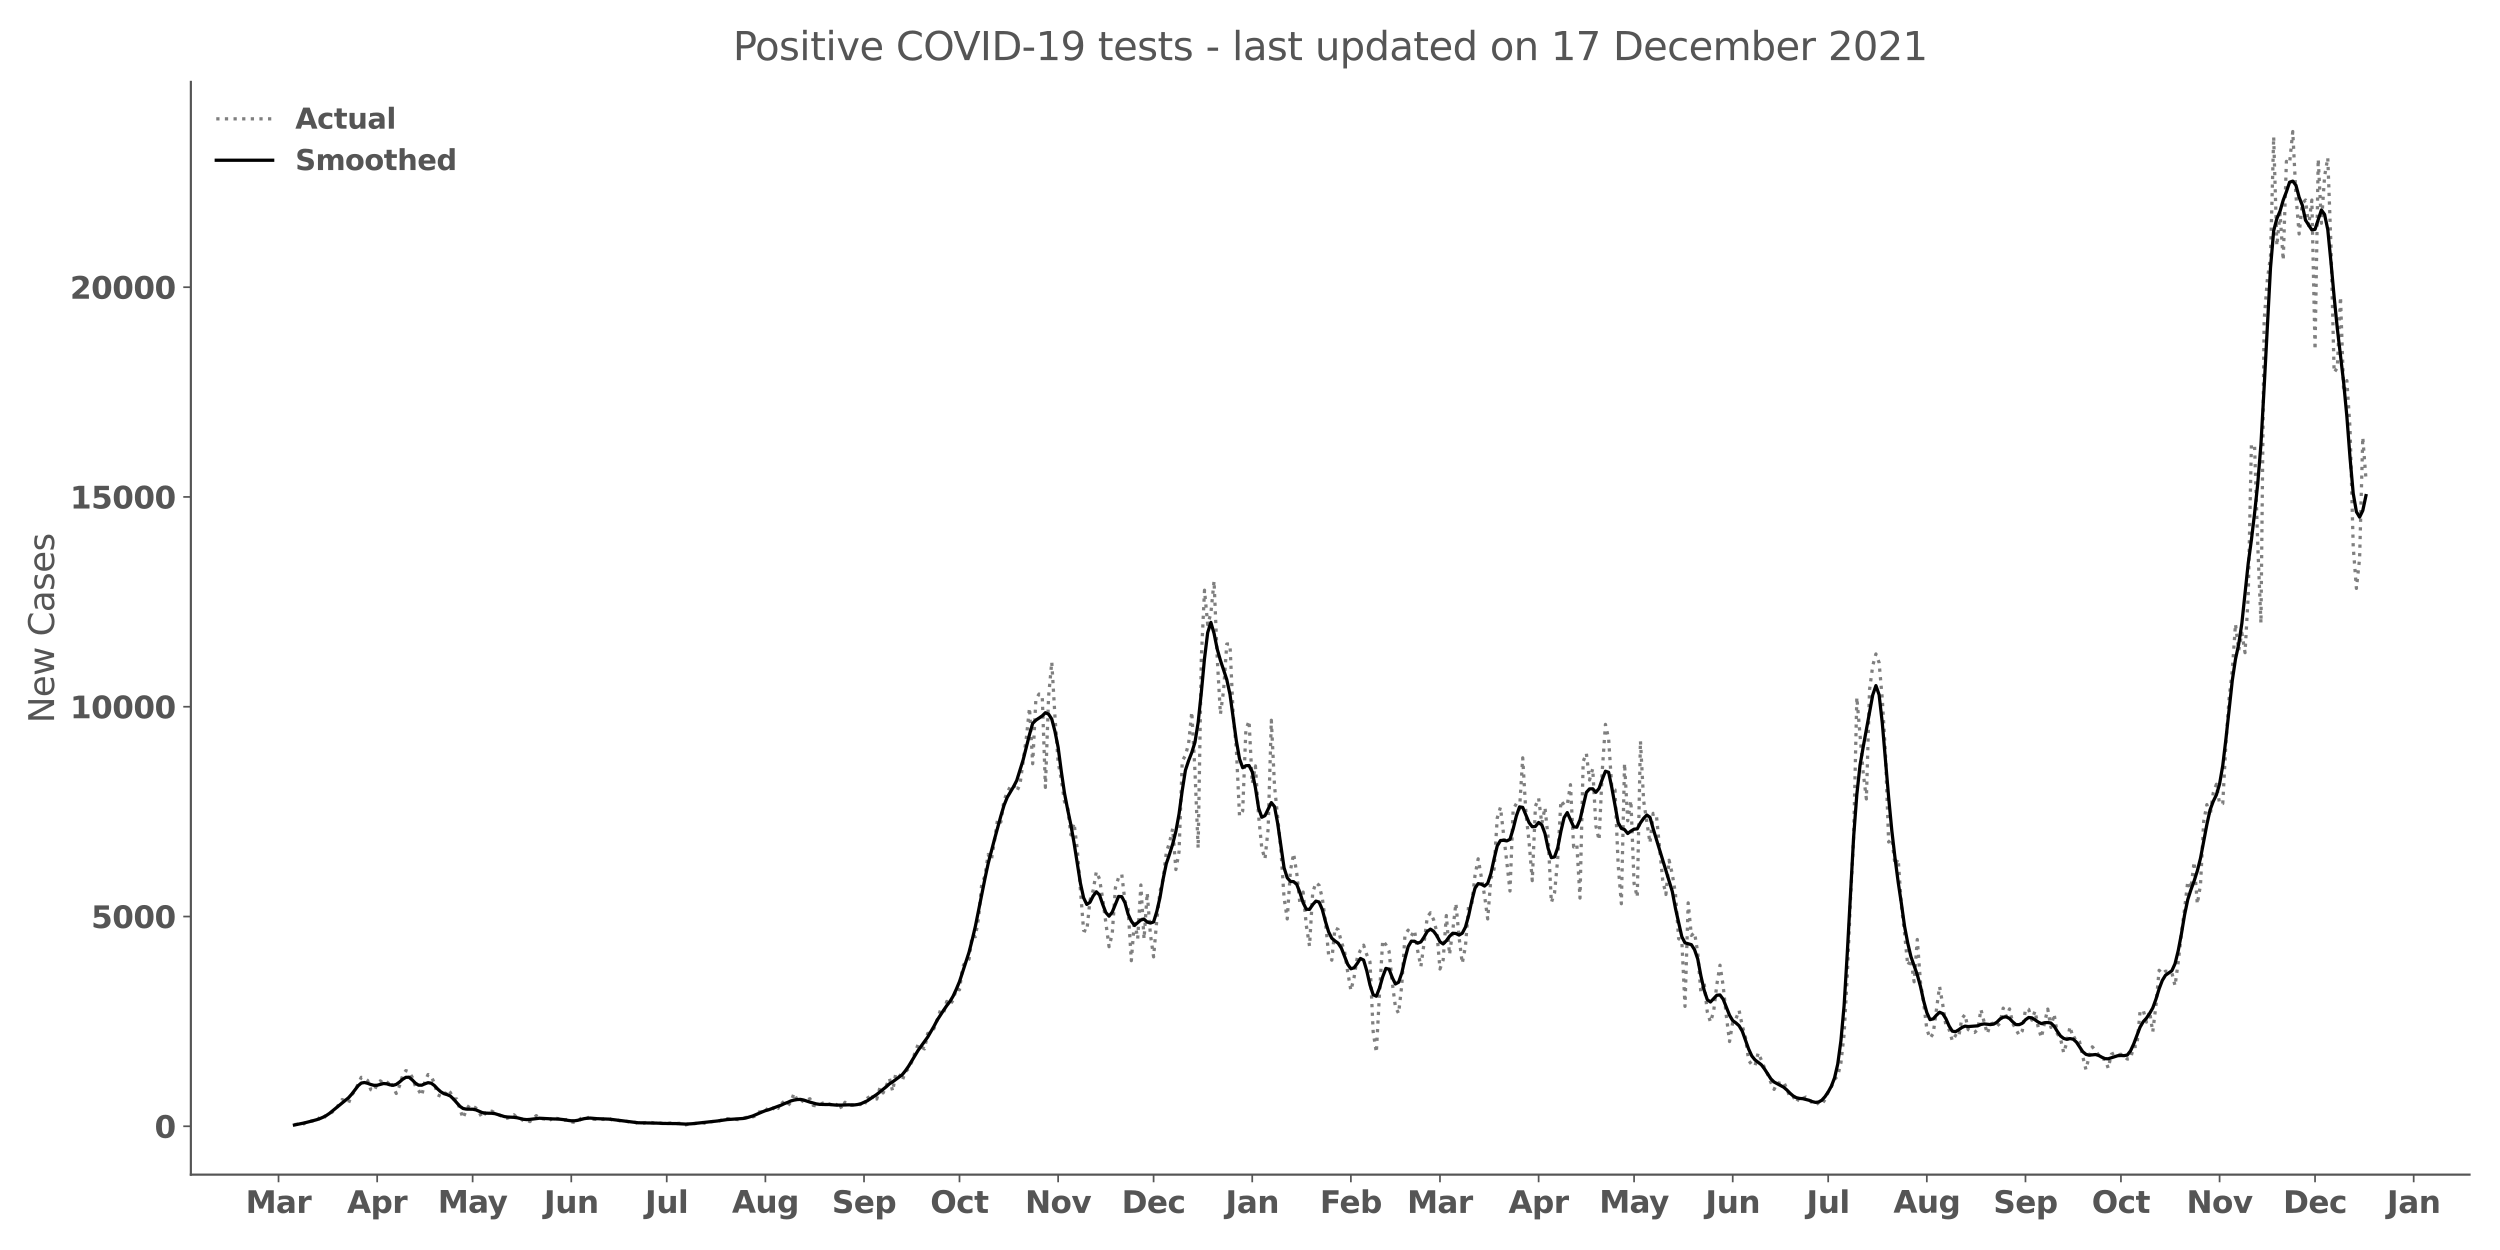 <?xml version="1.0" encoding="utf-8" standalone="no"?>
<!DOCTYPE svg PUBLIC "-//W3C//DTD SVG 1.1//EN"
  "http://www.w3.org/Graphics/SVG/1.1/DTD/svg11.dtd">
<svg xmlns:xlink="http://www.w3.org/1999/xlink" width="1152pt" height="576pt" viewBox="0 0 1152 576" xmlns="http://www.w3.org/2000/svg" version="1.1">
 <defs>
  <style type="text/css">*{stroke-linejoin: round; stroke-linecap: butt}</style>
 </defs>
 <g id="figure_1">
  <g id="patch_1">
   <path d="M 0 576 
L 1152 576 
L 1152 0 
L 0 0 
z
" style="fill: #ffffff"/>
  </g>
  <g id="axes_1">
   <g id="patch_2">
    <path d="M 87.95 541.28 
L 1137.96 541.28 
L 1137.96 37.72 
L 87.95 37.72 
z
" style="fill: #ffffff"/>
   </g>
   <g id="matplotlib.axis_1">
    <g id="xtick_1">
     <g id="line2d_1">
      <defs>
       <path id="m601671f587" d="M 0 0 
L 0 3.5 
" style="stroke: #555555; stroke-width: 0.8"/>
      </defs>
      <g>
       <use xlink:href="#m601671f587" x="128.346" y="541.28" style="fill: #555555; stroke: #555555; stroke-width: 0.8"/>
      </g>
     </g>
     <g id="text_1">
      <!-- Mar -->
      <g style="fill: #555555" transform="translate(113.204 558.918)scale(0.14 -0.14)">
       <defs>
        <path id="DejaVuSans-Bold-4d" d="M 588 4666 
L 2119 4666 
L 3181 2169 
L 4250 4666 
L 5778 4666 
L 5778 0 
L 4641 0 
L 4641 3413 
L 3566 897 
L 2803 897 
L 1728 3413 
L 1728 0 
L 588 0 
L 588 4666 
z
" transform="scale(0.016)"/>
        <path id="DejaVuSans-Bold-61" d="M 2106 1575 
Q 1756 1575 1579 1456 
Q 1403 1338 1403 1106 
Q 1403 894 1545 773 
Q 1688 653 1941 653 
Q 2256 653 2472 879 
Q 2688 1106 2688 1447 
L 2688 1575 
L 2106 1575 
z
M 3816 1997 
L 3816 0 
L 2688 0 
L 2688 519 
Q 2463 200 2181 54 
Q 1900 -91 1497 -91 
Q 953 -91 614 226 
Q 275 544 275 1050 
Q 275 1666 698 1953 
Q 1122 2241 2028 2241 
L 2688 2241 
L 2688 2328 
Q 2688 2594 2478 2717 
Q 2269 2841 1825 2841 
Q 1466 2841 1156 2769 
Q 847 2697 581 2553 
L 581 3406 
Q 941 3494 1303 3539 
Q 1666 3584 2028 3584 
Q 2975 3584 3395 3211 
Q 3816 2838 3816 1997 
z
" transform="scale(0.016)"/>
        <path id="DejaVuSans-Bold-72" d="M 3138 2547 
Q 2991 2616 2845 2648 
Q 2700 2681 2553 2681 
Q 2122 2681 1889 2404 
Q 1656 2128 1656 1613 
L 1656 0 
L 538 0 
L 538 3500 
L 1656 3500 
L 1656 2925 
Q 1872 3269 2151 3426 
Q 2431 3584 2822 3584 
Q 2878 3584 2943 3579 
Q 3009 3575 3134 3559 
L 3138 2547 
z
" transform="scale(0.016)"/>
       </defs>
       <use xlink:href="#DejaVuSans-Bold-4d"/>
       <use xlink:href="#DejaVuSans-Bold-61" x="99.512"/>
       <use xlink:href="#DejaVuSans-Bold-72" x="166.992"/>
      </g>
     </g>
    </g>
    <g id="xtick_2">
     <g id="line2d_2">
      <g>
       <use xlink:href="#m601671f587" x="173.801" y="541.28" style="fill: #555555; stroke: #555555; stroke-width: 0.8"/>
      </g>
     </g>
     <g id="text_2">
      <!-- Apr -->
      <g style="fill: #555555" transform="translate(159.922 558.918)scale(0.14 -0.14)">
       <defs>
        <path id="DejaVuSans-Bold-41" d="M 3419 850 
L 1538 850 
L 1241 0 
L 31 0 
L 1759 4666 
L 3194 4666 
L 4922 0 
L 3713 0 
L 3419 850 
z
M 1838 1716 
L 3116 1716 
L 2478 3572 
L 1838 1716 
z
" transform="scale(0.016)"/>
        <path id="DejaVuSans-Bold-70" d="M 1656 506 
L 1656 -1331 
L 538 -1331 
L 538 3500 
L 1656 3500 
L 1656 2988 
Q 1888 3294 2169 3439 
Q 2450 3584 2816 3584 
Q 3463 3584 3878 3070 
Q 4294 2556 4294 1747 
Q 4294 938 3878 423 
Q 3463 -91 2816 -91 
Q 2450 -91 2169 54 
Q 1888 200 1656 506 
z
M 2400 2772 
Q 2041 2772 1848 2508 
Q 1656 2244 1656 1747 
Q 1656 1250 1848 986 
Q 2041 722 2400 722 
Q 2759 722 2948 984 
Q 3138 1247 3138 1747 
Q 3138 2247 2948 2509 
Q 2759 2772 2400 2772 
z
" transform="scale(0.016)"/>
       </defs>
       <use xlink:href="#DejaVuSans-Bold-41"/>
       <use xlink:href="#DejaVuSans-Bold-70" x="77.393"/>
       <use xlink:href="#DejaVuSans-Bold-72" x="148.975"/>
      </g>
     </g>
    </g>
    <g id="xtick_3">
     <g id="line2d_3">
      <g>
       <use xlink:href="#m601671f587" x="217.79" y="541.28" style="fill: #555555; stroke: #555555; stroke-width: 0.8"/>
      </g>
     </g>
     <g id="text_3">
      <!-- May -->
      <g style="fill: #555555" transform="translate(201.756 558.808)scale(0.14 -0.14)">
       <defs>
        <path id="DejaVuSans-Bold-79" d="M 78 3500 
L 1197 3500 
L 2138 1125 
L 2938 3500 
L 4056 3500 
L 2584 -331 
Q 2363 -916 2067 -1148 
Q 1772 -1381 1288 -1381 
L 641 -1381 
L 641 -647 
L 991 -647 
Q 1275 -647 1404 -556 
Q 1534 -466 1606 -231 
L 1638 -134 
L 78 3500 
z
" transform="scale(0.016)"/>
       </defs>
       <use xlink:href="#DejaVuSans-Bold-4d"/>
       <use xlink:href="#DejaVuSans-Bold-61" x="99.512"/>
       <use xlink:href="#DejaVuSans-Bold-79" x="163.867"/>
      </g>
     </g>
    </g>
    <g id="xtick_4">
     <g id="line2d_4">
      <g>
       <use xlink:href="#m601671f587" x="263.245" y="541.28" style="fill: #555555; stroke: #555555; stroke-width: 0.8"/>
      </g>
     </g>
     <g id="text_4">
      <!-- Jun -->
      <g style="fill: #555555" transform="translate(250.674 558.918)scale(0.14 -0.14)">
       <defs>
        <path id="DejaVuSans-Bold-4a" d="M 588 4666 
L 1791 4666 
L 1791 453 
Q 1791 -419 1317 -850 
Q 844 -1281 -116 -1281 
L -359 -1281 
L -359 -372 
L -172 -372 
Q 203 -372 395 -162 
Q 588 47 588 453 
L 588 4666 
z
" transform="scale(0.016)"/>
        <path id="DejaVuSans-Bold-75" d="M 500 1363 
L 500 3500 
L 1625 3500 
L 1625 3150 
Q 1625 2866 1622 2436 
Q 1619 2006 1619 1863 
Q 1619 1441 1641 1255 
Q 1663 1069 1716 984 
Q 1784 875 1895 815 
Q 2006 756 2150 756 
Q 2500 756 2700 1025 
Q 2900 1294 2900 1772 
L 2900 3500 
L 4019 3500 
L 4019 0 
L 2900 0 
L 2900 506 
Q 2647 200 2364 54 
Q 2081 -91 1741 -91 
Q 1134 -91 817 281 
Q 500 653 500 1363 
z
" transform="scale(0.016)"/>
        <path id="DejaVuSans-Bold-6e" d="M 4056 2131 
L 4056 0 
L 2931 0 
L 2931 347 
L 2931 1631 
Q 2931 2084 2911 2256 
Q 2891 2428 2841 2509 
Q 2775 2619 2662 2680 
Q 2550 2741 2406 2741 
Q 2056 2741 1856 2470 
Q 1656 2200 1656 1722 
L 1656 0 
L 538 0 
L 538 3500 
L 1656 3500 
L 1656 2988 
Q 1909 3294 2193 3439 
Q 2478 3584 2822 3584 
Q 3428 3584 3742 3212 
Q 4056 2841 4056 2131 
z
" transform="scale(0.016)"/>
       </defs>
       <use xlink:href="#DejaVuSans-Bold-4a"/>
       <use xlink:href="#DejaVuSans-Bold-75" x="37.207"/>
       <use xlink:href="#DejaVuSans-Bold-6e" x="108.398"/>
      </g>
     </g>
    </g>
    <g id="xtick_5">
     <g id="line2d_5">
      <g>
       <use xlink:href="#m601671f587" x="307.234" y="541.28" style="fill: #555555; stroke: #555555; stroke-width: 0.8"/>
      </g>
     </g>
     <g id="text_5">
      <!-- Jul -->
      <g style="fill: #555555" transform="translate(297.247 558.918)scale(0.14 -0.14)">
       <defs>
        <path id="DejaVuSans-Bold-6c" d="M 538 4863 
L 1656 4863 
L 1656 0 
L 538 0 
L 538 4863 
z
" transform="scale(0.016)"/>
       </defs>
       <use xlink:href="#DejaVuSans-Bold-4a"/>
       <use xlink:href="#DejaVuSans-Bold-75" x="37.207"/>
       <use xlink:href="#DejaVuSans-Bold-6c" x="108.398"/>
      </g>
     </g>
    </g>
    <g id="xtick_6">
     <g id="line2d_6">
      <g>
       <use xlink:href="#m601671f587" x="352.689" y="541.28" style="fill: #555555; stroke: #555555; stroke-width: 0.8"/>
      </g>
     </g>
     <g id="text_6">
      <!-- Aug -->
      <g style="fill: #555555" transform="translate(337.278 558.808)scale(0.14 -0.14)">
       <defs>
        <path id="DejaVuSans-Bold-67" d="M 2919 594 
Q 2688 288 2409 144 
Q 2131 0 1766 0 
Q 1125 0 706 504 
Q 288 1009 288 1791 
Q 288 2575 706 3076 
Q 1125 3578 1766 3578 
Q 2131 3578 2409 3434 
Q 2688 3291 2919 2981 
L 2919 3500 
L 4044 3500 
L 4044 353 
Q 4044 -491 3511 -936 
Q 2978 -1381 1966 -1381 
Q 1638 -1381 1331 -1331 
Q 1025 -1281 716 -1178 
L 716 -306 
Q 1009 -475 1290 -558 
Q 1572 -641 1856 -641 
Q 2406 -641 2662 -400 
Q 2919 -159 2919 353 
L 2919 594 
z
M 2181 2772 
Q 1834 2772 1640 2515 
Q 1447 2259 1447 1791 
Q 1447 1309 1634 1061 
Q 1822 813 2181 813 
Q 2531 813 2725 1069 
Q 2919 1325 2919 1791 
Q 2919 2259 2725 2515 
Q 2531 2772 2181 2772 
z
" transform="scale(0.016)"/>
       </defs>
       <use xlink:href="#DejaVuSans-Bold-41"/>
       <use xlink:href="#DejaVuSans-Bold-75" x="77.393"/>
       <use xlink:href="#DejaVuSans-Bold-67" x="148.584"/>
      </g>
     </g>
    </g>
    <g id="xtick_7">
     <g id="line2d_7">
      <g>
       <use xlink:href="#m601671f587" x="398.144" y="541.28" style="fill: #555555; stroke: #555555; stroke-width: 0.8"/>
      </g>
     </g>
     <g id="text_7">
      <!-- Sep -->
      <g style="fill: #555555" transform="translate(383.344 558.918)scale(0.14 -0.14)">
       <defs>
        <path id="DejaVuSans-Bold-53" d="M 3834 4519 
L 3834 3531 
Q 3450 3703 3084 3790 
Q 2719 3878 2394 3878 
Q 1963 3878 1756 3759 
Q 1550 3641 1550 3391 
Q 1550 3203 1689 3098 
Q 1828 2994 2194 2919 
L 2706 2816 
Q 3484 2659 3812 2340 
Q 4141 2022 4141 1434 
Q 4141 663 3683 286 
Q 3225 -91 2284 -91 
Q 1841 -91 1394 -6 
Q 947 78 500 244 
L 500 1259 
Q 947 1022 1364 901 
Q 1781 781 2169 781 
Q 2563 781 2772 912 
Q 2981 1044 2981 1288 
Q 2981 1506 2839 1625 
Q 2697 1744 2272 1838 
L 1806 1941 
Q 1106 2091 782 2419 
Q 459 2747 459 3303 
Q 459 4000 909 4375 
Q 1359 4750 2203 4750 
Q 2588 4750 2994 4692 
Q 3400 4634 3834 4519 
z
" transform="scale(0.016)"/>
        <path id="DejaVuSans-Bold-65" d="M 4031 1759 
L 4031 1441 
L 1416 1441 
Q 1456 1047 1700 850 
Q 1944 653 2381 653 
Q 2734 653 3104 758 
Q 3475 863 3866 1075 
L 3866 213 
Q 3469 63 3072 -14 
Q 2675 -91 2278 -91 
Q 1328 -91 801 392 
Q 275 875 275 1747 
Q 275 2603 792 3093 
Q 1309 3584 2216 3584 
Q 3041 3584 3536 3087 
Q 4031 2591 4031 1759 
z
M 2881 2131 
Q 2881 2450 2695 2645 
Q 2509 2841 2209 2841 
Q 1884 2841 1681 2658 
Q 1478 2475 1428 2131 
L 2881 2131 
z
" transform="scale(0.016)"/>
       </defs>
       <use xlink:href="#DejaVuSans-Bold-53"/>
       <use xlink:href="#DejaVuSans-Bold-65" x="72.021"/>
       <use xlink:href="#DejaVuSans-Bold-70" x="139.844"/>
      </g>
     </g>
    </g>
    <g id="xtick_8">
     <g id="line2d_8">
      <g>
       <use xlink:href="#m601671f587" x="442.132" y="541.28" style="fill: #555555; stroke: #555555; stroke-width: 0.8"/>
      </g>
     </g>
     <g id="text_8">
      <!-- Oct -->
      <g style="fill: #555555" transform="translate(428.686 558.918)scale(0.14 -0.14)">
       <defs>
        <path id="DejaVuSans-Bold-4f" d="M 2719 3878 
Q 2169 3878 1866 3472 
Q 1563 3066 1563 2328 
Q 1563 1594 1866 1187 
Q 2169 781 2719 781 
Q 3272 781 3575 1187 
Q 3878 1594 3878 2328 
Q 3878 3066 3575 3472 
Q 3272 3878 2719 3878 
z
M 2719 4750 
Q 3844 4750 4481 4106 
Q 5119 3463 5119 2328 
Q 5119 1197 4481 553 
Q 3844 -91 2719 -91 
Q 1597 -91 958 553 
Q 319 1197 319 2328 
Q 319 3463 958 4106 
Q 1597 4750 2719 4750 
z
" transform="scale(0.016)"/>
        <path id="DejaVuSans-Bold-63" d="M 3366 3391 
L 3366 2478 
Q 3138 2634 2908 2709 
Q 2678 2784 2431 2784 
Q 1963 2784 1702 2511 
Q 1441 2238 1441 1747 
Q 1441 1256 1702 982 
Q 1963 709 2431 709 
Q 2694 709 2930 787 
Q 3166 866 3366 1019 
L 3366 103 
Q 3103 6 2833 -42 
Q 2563 -91 2291 -91 
Q 1344 -91 809 395 
Q 275 881 275 1747 
Q 275 2613 809 3098 
Q 1344 3584 2291 3584 
Q 2566 3584 2833 3536 
Q 3100 3488 3366 3391 
z
" transform="scale(0.016)"/>
        <path id="DejaVuSans-Bold-74" d="M 1759 4494 
L 1759 3500 
L 2913 3500 
L 2913 2700 
L 1759 2700 
L 1759 1216 
Q 1759 972 1856 886 
Q 1953 800 2241 800 
L 2816 800 
L 2816 0 
L 1856 0 
Q 1194 0 917 276 
Q 641 553 641 1216 
L 641 2700 
L 84 2700 
L 84 3500 
L 641 3500 
L 641 4494 
L 1759 4494 
z
" transform="scale(0.016)"/>
       </defs>
       <use xlink:href="#DejaVuSans-Bold-4f"/>
       <use xlink:href="#DejaVuSans-Bold-63" x="85.01"/>
       <use xlink:href="#DejaVuSans-Bold-74" x="144.287"/>
      </g>
     </g>
    </g>
    <g id="xtick_9">
     <g id="line2d_9">
      <g>
       <use xlink:href="#m601671f587" x="487.587" y="541.28" style="fill: #555555; stroke: #555555; stroke-width: 0.8"/>
      </g>
     </g>
     <g id="text_9">
      <!-- Nov -->
      <g style="fill: #555555" transform="translate(472.357 558.918)scale(0.14 -0.14)">
       <defs>
        <path id="DejaVuSans-Bold-4e" d="M 588 4666 
L 1931 4666 
L 3628 1466 
L 3628 4666 
L 4769 4666 
L 4769 0 
L 3425 0 
L 1728 3200 
L 1728 0 
L 588 0 
L 588 4666 
z
" transform="scale(0.016)"/>
        <path id="DejaVuSans-Bold-6f" d="M 2203 2784 
Q 1831 2784 1636 2517 
Q 1441 2250 1441 1747 
Q 1441 1244 1636 976 
Q 1831 709 2203 709 
Q 2569 709 2762 976 
Q 2956 1244 2956 1747 
Q 2956 2250 2762 2517 
Q 2569 2784 2203 2784 
z
M 2203 3584 
Q 3106 3584 3614 3096 
Q 4122 2609 4122 1747 
Q 4122 884 3614 396 
Q 3106 -91 2203 -91 
Q 1297 -91 786 396 
Q 275 884 275 1747 
Q 275 2609 786 3096 
Q 1297 3584 2203 3584 
z
" transform="scale(0.016)"/>
        <path id="DejaVuSans-Bold-76" d="M 97 3500 
L 1216 3500 
L 2088 1081 
L 2956 3500 
L 4078 3500 
L 2700 0 
L 1472 0 
L 97 3500 
z
" transform="scale(0.016)"/>
       </defs>
       <use xlink:href="#DejaVuSans-Bold-4e"/>
       <use xlink:href="#DejaVuSans-Bold-6f" x="83.691"/>
       <use xlink:href="#DejaVuSans-Bold-76" x="152.393"/>
      </g>
     </g>
    </g>
    <g id="xtick_10">
     <g id="line2d_10">
      <g>
       <use xlink:href="#m601671f587" x="531.576" y="541.28" style="fill: #555555; stroke: #555555; stroke-width: 0.8"/>
      </g>
     </g>
     <g id="text_10">
      <!-- Dec -->
      <g style="fill: #555555" transform="translate(516.867 558.918)scale(0.14 -0.14)">
       <defs>
        <path id="DejaVuSans-Bold-44" d="M 1791 3756 
L 1791 909 
L 2222 909 
Q 2959 909 3348 1275 
Q 3738 1641 3738 2338 
Q 3738 3031 3350 3393 
Q 2963 3756 2222 3756 
L 1791 3756 
z
M 588 4666 
L 1856 4666 
Q 2919 4666 3439 4514 
Q 3959 4363 4331 4000 
Q 4659 3684 4818 3271 
Q 4978 2859 4978 2338 
Q 4978 1809 4818 1395 
Q 4659 981 4331 666 
Q 3956 303 3431 151 
Q 2906 0 1856 0 
L 588 0 
L 588 4666 
z
" transform="scale(0.016)"/>
       </defs>
       <use xlink:href="#DejaVuSans-Bold-44"/>
       <use xlink:href="#DejaVuSans-Bold-65" x="83.008"/>
       <use xlink:href="#DejaVuSans-Bold-63" x="150.83"/>
      </g>
     </g>
    </g>
    <g id="xtick_11">
     <g id="line2d_11">
      <g>
       <use xlink:href="#m601671f587" x="577.031" y="541.28" style="fill: #555555; stroke: #555555; stroke-width: 0.8"/>
      </g>
     </g>
     <g id="text_11">
      <!-- Jan -->
      <g style="fill: #555555" transform="translate(564.72 558.918)scale(0.14 -0.14)">
       <use xlink:href="#DejaVuSans-Bold-4a"/>
       <use xlink:href="#DejaVuSans-Bold-61" x="37.207"/>
       <use xlink:href="#DejaVuSans-Bold-6e" x="104.688"/>
      </g>
     </g>
    </g>
    <g id="xtick_12">
     <g id="line2d_12">
      <g>
       <use xlink:href="#m601671f587" x="622.486" y="541.28" style="fill: #555555; stroke: #555555; stroke-width: 0.8"/>
      </g>
     </g>
     <g id="text_12">
      <!-- Feb -->
      <g style="fill: #555555" transform="translate(608.226 558.918)scale(0.14 -0.14)">
       <defs>
        <path id="DejaVuSans-Bold-46" d="M 588 4666 
L 3834 4666 
L 3834 3756 
L 1791 3756 
L 1791 2888 
L 3713 2888 
L 3713 1978 
L 1791 1978 
L 1791 0 
L 588 0 
L 588 4666 
z
" transform="scale(0.016)"/>
        <path id="DejaVuSans-Bold-62" d="M 2400 722 
Q 2759 722 2948 984 
Q 3138 1247 3138 1747 
Q 3138 2247 2948 2509 
Q 2759 2772 2400 2772 
Q 2041 2772 1848 2508 
Q 1656 2244 1656 1747 
Q 1656 1250 1848 986 
Q 2041 722 2400 722 
z
M 1656 2988 
Q 1888 3294 2169 3439 
Q 2450 3584 2816 3584 
Q 3463 3584 3878 3070 
Q 4294 2556 4294 1747 
Q 4294 938 3878 423 
Q 3463 -91 2816 -91 
Q 2450 -91 2169 54 
Q 1888 200 1656 506 
L 1656 0 
L 538 0 
L 538 4863 
L 1656 4863 
L 1656 2988 
z
" transform="scale(0.016)"/>
       </defs>
       <use xlink:href="#DejaVuSans-Bold-46"/>
       <use xlink:href="#DejaVuSans-Bold-65" x="64.311"/>
       <use xlink:href="#DejaVuSans-Bold-62" x="132.133"/>
      </g>
     </g>
    </g>
    <g id="xtick_13">
     <g id="line2d_13">
      <g>
       <use xlink:href="#m601671f587" x="663.542" y="541.28" style="fill: #555555; stroke: #555555; stroke-width: 0.8"/>
      </g>
     </g>
     <g id="text_13">
      <!-- Mar -->
      <g style="fill: #555555" transform="translate(648.4 558.918)scale(0.14 -0.14)">
       <use xlink:href="#DejaVuSans-Bold-4d"/>
       <use xlink:href="#DejaVuSans-Bold-61" x="99.512"/>
       <use xlink:href="#DejaVuSans-Bold-72" x="166.992"/>
      </g>
     </g>
    </g>
    <g id="xtick_14">
     <g id="line2d_14">
      <g>
       <use xlink:href="#m601671f587" x="708.997" y="541.28" style="fill: #555555; stroke: #555555; stroke-width: 0.8"/>
      </g>
     </g>
     <g id="text_14">
      <!-- Apr -->
      <g style="fill: #555555" transform="translate(695.117 558.918)scale(0.14 -0.14)">
       <use xlink:href="#DejaVuSans-Bold-41"/>
       <use xlink:href="#DejaVuSans-Bold-70" x="77.393"/>
       <use xlink:href="#DejaVuSans-Bold-72" x="148.975"/>
      </g>
     </g>
    </g>
    <g id="xtick_15">
     <g id="line2d_15">
      <g>
       <use xlink:href="#m601671f587" x="752.986" y="541.28" style="fill: #555555; stroke: #555555; stroke-width: 0.8"/>
      </g>
     </g>
     <g id="text_15">
      <!-- May -->
      <g style="fill: #555555" transform="translate(736.951 558.808)scale(0.14 -0.14)">
       <use xlink:href="#DejaVuSans-Bold-4d"/>
       <use xlink:href="#DejaVuSans-Bold-61" x="99.512"/>
       <use xlink:href="#DejaVuSans-Bold-79" x="163.867"/>
      </g>
     </g>
    </g>
    <g id="xtick_16">
     <g id="line2d_16">
      <g>
       <use xlink:href="#m601671f587" x="798.441" y="541.28" style="fill: #555555; stroke: #555555; stroke-width: 0.8"/>
      </g>
     </g>
     <g id="text_16">
      <!-- Jun -->
      <g style="fill: #555555" transform="translate(785.87 558.918)scale(0.14 -0.14)">
       <use xlink:href="#DejaVuSans-Bold-4a"/>
       <use xlink:href="#DejaVuSans-Bold-75" x="37.207"/>
       <use xlink:href="#DejaVuSans-Bold-6e" x="108.398"/>
      </g>
     </g>
    </g>
    <g id="xtick_17">
     <g id="line2d_17">
      <g>
       <use xlink:href="#m601671f587" x="842.429" y="541.28" style="fill: #555555; stroke: #555555; stroke-width: 0.8"/>
      </g>
     </g>
     <g id="text_17">
      <!-- Jul -->
      <g style="fill: #555555" transform="translate(832.442 558.918)scale(0.14 -0.14)">
       <use xlink:href="#DejaVuSans-Bold-4a"/>
       <use xlink:href="#DejaVuSans-Bold-75" x="37.207"/>
       <use xlink:href="#DejaVuSans-Bold-6c" x="108.398"/>
      </g>
     </g>
    </g>
    <g id="xtick_18">
     <g id="line2d_18">
      <g>
       <use xlink:href="#m601671f587" x="887.884" y="541.28" style="fill: #555555; stroke: #555555; stroke-width: 0.8"/>
      </g>
     </g>
     <g id="text_18">
      <!-- Aug -->
      <g style="fill: #555555" transform="translate(872.473 558.808)scale(0.14 -0.14)">
       <use xlink:href="#DejaVuSans-Bold-41"/>
       <use xlink:href="#DejaVuSans-Bold-75" x="77.393"/>
       <use xlink:href="#DejaVuSans-Bold-67" x="148.584"/>
      </g>
     </g>
    </g>
    <g id="xtick_19">
     <g id="line2d_19">
      <g>
       <use xlink:href="#m601671f587" x="933.339" y="541.28" style="fill: #555555; stroke: #555555; stroke-width: 0.8"/>
      </g>
     </g>
     <g id="text_19">
      <!-- Sep -->
      <g style="fill: #555555" transform="translate(918.54 558.918)scale(0.14 -0.14)">
       <use xlink:href="#DejaVuSans-Bold-53"/>
       <use xlink:href="#DejaVuSans-Bold-65" x="72.021"/>
       <use xlink:href="#DejaVuSans-Bold-70" x="139.844"/>
      </g>
     </g>
    </g>
    <g id="xtick_20">
     <g id="line2d_20">
      <g>
       <use xlink:href="#m601671f587" x="977.328" y="541.28" style="fill: #555555; stroke: #555555; stroke-width: 0.8"/>
      </g>
     </g>
     <g id="text_20">
      <!-- Oct -->
      <g style="fill: #555555" transform="translate(963.881 558.918)scale(0.14 -0.14)">
       <use xlink:href="#DejaVuSans-Bold-4f"/>
       <use xlink:href="#DejaVuSans-Bold-63" x="85.01"/>
       <use xlink:href="#DejaVuSans-Bold-74" x="144.287"/>
      </g>
     </g>
    </g>
    <g id="xtick_21">
     <g id="line2d_21">
      <g>
       <use xlink:href="#m601671f587" x="1022.783" y="541.28" style="fill: #555555; stroke: #555555; stroke-width: 0.8"/>
      </g>
     </g>
     <g id="text_21">
      <!-- Nov -->
      <g style="fill: #555555" transform="translate(1007.552 558.918)scale(0.14 -0.14)">
       <use xlink:href="#DejaVuSans-Bold-4e"/>
       <use xlink:href="#DejaVuSans-Bold-6f" x="83.691"/>
       <use xlink:href="#DejaVuSans-Bold-76" x="152.393"/>
      </g>
     </g>
    </g>
    <g id="xtick_22">
     <g id="line2d_22">
      <g>
       <use xlink:href="#m601671f587" x="1066.772" y="541.28" style="fill: #555555; stroke: #555555; stroke-width: 0.8"/>
      </g>
     </g>
     <g id="text_22">
      <!-- Dec -->
      <g style="fill: #555555" transform="translate(1052.063 558.918)scale(0.14 -0.14)">
       <use xlink:href="#DejaVuSans-Bold-44"/>
       <use xlink:href="#DejaVuSans-Bold-65" x="83.008"/>
       <use xlink:href="#DejaVuSans-Bold-63" x="150.83"/>
      </g>
     </g>
    </g>
    <g id="xtick_23">
     <g id="line2d_23">
      <g>
       <use xlink:href="#m601671f587" x="1112.227" y="541.28" style="fill: #555555; stroke: #555555; stroke-width: 0.8"/>
      </g>
     </g>
     <g id="text_23">
      <!-- Jan -->
      <g style="fill: #555555" transform="translate(1099.915 558.918)scale(0.14 -0.14)">
       <use xlink:href="#DejaVuSans-Bold-4a"/>
       <use xlink:href="#DejaVuSans-Bold-61" x="37.207"/>
       <use xlink:href="#DejaVuSans-Bold-6e" x="104.688"/>
      </g>
     </g>
    </g>
   </g>
   <g id="matplotlib.axis_2">
    <g id="ytick_1">
     <g id="line2d_24">
      <defs>
       <path id="mcf4ab55ceb" d="M 0 0 
L -3.5 0 
" style="stroke: #555555; stroke-width: 0.8"/>
      </defs>
      <g>
       <use xlink:href="#mcf4ab55ceb" x="87.95" y="518.99" style="fill: #555555; stroke: #555555; stroke-width: 0.8"/>
      </g>
     </g>
     <g id="text_24">
      <!-- 0 -->
      <g style="fill: #555555" transform="translate(71.209 524.309)scale(0.14 -0.14)">
       <defs>
        <path id="DejaVuSans-Bold-30" d="M 2944 2338 
Q 2944 3213 2780 3570 
Q 2616 3928 2228 3928 
Q 1841 3928 1675 3570 
Q 1509 3213 1509 2338 
Q 1509 1453 1675 1090 
Q 1841 728 2228 728 
Q 2613 728 2778 1090 
Q 2944 1453 2944 2338 
z
M 4147 2328 
Q 4147 1169 3647 539 
Q 3147 -91 2228 -91 
Q 1306 -91 806 539 
Q 306 1169 306 2328 
Q 306 3491 806 4120 
Q 1306 4750 2228 4750 
Q 3147 4750 3647 4120 
Q 4147 3491 4147 2328 
z
" transform="scale(0.016)"/>
       </defs>
       <use xlink:href="#DejaVuSans-Bold-30"/>
      </g>
     </g>
    </g>
    <g id="ytick_2">
     <g id="line2d_25">
      <g>
       <use xlink:href="#mcf4ab55ceb" x="87.95" y="422.326" style="fill: #555555; stroke: #555555; stroke-width: 0.8"/>
      </g>
     </g>
     <g id="text_25">
      <!-- 5000 -->
      <g style="fill: #555555" transform="translate(41.986 427.645)scale(0.14 -0.14)">
       <defs>
        <path id="DejaVuSans-Bold-35" d="M 678 4666 
L 3669 4666 
L 3669 3781 
L 1638 3781 
L 1638 3059 
Q 1775 3097 1914 3117 
Q 2053 3138 2203 3138 
Q 3056 3138 3531 2711 
Q 4006 2284 4006 1522 
Q 4006 766 3489 337 
Q 2972 -91 2053 -91 
Q 1656 -91 1267 -14 
Q 878 63 494 219 
L 494 1166 
Q 875 947 1217 837 
Q 1559 728 1863 728 
Q 2300 728 2551 942 
Q 2803 1156 2803 1522 
Q 2803 1891 2551 2103 
Q 2300 2316 1863 2316 
Q 1603 2316 1309 2248 
Q 1016 2181 678 2041 
L 678 4666 
z
" transform="scale(0.016)"/>
       </defs>
       <use xlink:href="#DejaVuSans-Bold-35"/>
       <use xlink:href="#DejaVuSans-Bold-30" x="69.58"/>
       <use xlink:href="#DejaVuSans-Bold-30" x="139.16"/>
       <use xlink:href="#DejaVuSans-Bold-30" x="208.74"/>
      </g>
     </g>
    </g>
    <g id="ytick_3">
     <g id="line2d_26">
      <g>
       <use xlink:href="#mcf4ab55ceb" x="87.95" y="325.662" style="fill: #555555; stroke: #555555; stroke-width: 0.8"/>
      </g>
     </g>
     <g id="text_26">
      <!-- 10000 -->
      <g style="fill: #555555" transform="translate(32.245 330.981)scale(0.14 -0.14)">
       <defs>
        <path id="DejaVuSans-Bold-31" d="M 750 831 
L 1813 831 
L 1813 3847 
L 722 3622 
L 722 4441 
L 1806 4666 
L 2950 4666 
L 2950 831 
L 4013 831 
L 4013 0 
L 750 0 
L 750 831 
z
" transform="scale(0.016)"/>
       </defs>
       <use xlink:href="#DejaVuSans-Bold-31"/>
       <use xlink:href="#DejaVuSans-Bold-30" x="69.58"/>
       <use xlink:href="#DejaVuSans-Bold-30" x="139.16"/>
       <use xlink:href="#DejaVuSans-Bold-30" x="208.74"/>
       <use xlink:href="#DejaVuSans-Bold-30" x="278.32"/>
      </g>
     </g>
    </g>
    <g id="ytick_4">
     <g id="line2d_27">
      <g>
       <use xlink:href="#mcf4ab55ceb" x="87.95" y="228.998" style="fill: #555555; stroke: #555555; stroke-width: 0.8"/>
      </g>
     </g>
     <g id="text_27">
      <!-- 15000 -->
      <g style="fill: #555555" transform="translate(32.245 234.317)scale(0.14 -0.14)">
       <use xlink:href="#DejaVuSans-Bold-31"/>
       <use xlink:href="#DejaVuSans-Bold-35" x="69.58"/>
       <use xlink:href="#DejaVuSans-Bold-30" x="139.16"/>
       <use xlink:href="#DejaVuSans-Bold-30" x="208.74"/>
       <use xlink:href="#DejaVuSans-Bold-30" x="278.32"/>
      </g>
     </g>
    </g>
    <g id="ytick_5">
     <g id="line2d_28">
      <g>
       <use xlink:href="#mcf4ab55ceb" x="87.95" y="132.334" style="fill: #555555; stroke: #555555; stroke-width: 0.8"/>
      </g>
     </g>
     <g id="text_28">
      <!-- 20000 -->
      <g style="fill: #555555" transform="translate(32.245 137.653)scale(0.14 -0.14)">
       <defs>
        <path id="DejaVuSans-Bold-32" d="M 1844 884 
L 3897 884 
L 3897 0 
L 506 0 
L 506 884 
L 2209 2388 
Q 2438 2594 2547 2791 
Q 2656 2988 2656 3200 
Q 2656 3528 2436 3728 
Q 2216 3928 1850 3928 
Q 1569 3928 1234 3808 
Q 900 3688 519 3450 
L 519 4475 
Q 925 4609 1322 4679 
Q 1719 4750 2100 4750 
Q 2938 4750 3402 4381 
Q 3866 4013 3866 3353 
Q 3866 2972 3669 2642 
Q 3472 2313 2841 1759 
L 1844 884 
z
" transform="scale(0.016)"/>
       </defs>
       <use xlink:href="#DejaVuSans-Bold-32"/>
       <use xlink:href="#DejaVuSans-Bold-30" x="69.58"/>
       <use xlink:href="#DejaVuSans-Bold-30" x="139.16"/>
       <use xlink:href="#DejaVuSans-Bold-30" x="208.74"/>
       <use xlink:href="#DejaVuSans-Bold-30" x="278.32"/>
      </g>
     </g>
    </g>
    <g id="text_29">
     <!-- New Cases -->
     <g style="fill: #555555" transform="translate(24.918 333.239)rotate(-90)scale(0.16 -0.16)">
      <defs>
       <path id="DejaVuSans-4e" d="M 628 4666 
L 1478 4666 
L 3547 763 
L 3547 4666 
L 4159 4666 
L 4159 0 
L 3309 0 
L 1241 3903 
L 1241 0 
L 628 0 
L 628 4666 
z
" transform="scale(0.016)"/>
       <path id="DejaVuSans-65" d="M 3597 1894 
L 3597 1613 
L 953 1613 
Q 991 1019 1311 708 
Q 1631 397 2203 397 
Q 2534 397 2845 478 
Q 3156 559 3463 722 
L 3463 178 
Q 3153 47 2828 -22 
Q 2503 -91 2169 -91 
Q 1331 -91 842 396 
Q 353 884 353 1716 
Q 353 2575 817 3079 
Q 1281 3584 2069 3584 
Q 2775 3584 3186 3129 
Q 3597 2675 3597 1894 
z
M 3022 2063 
Q 3016 2534 2758 2815 
Q 2500 3097 2075 3097 
Q 1594 3097 1305 2825 
Q 1016 2553 972 2059 
L 3022 2063 
z
" transform="scale(0.016)"/>
       <path id="DejaVuSans-77" d="M 269 3500 
L 844 3500 
L 1563 769 
L 2278 3500 
L 2956 3500 
L 3675 769 
L 4391 3500 
L 4966 3500 
L 4050 0 
L 3372 0 
L 2619 2869 
L 1863 0 
L 1184 0 
L 269 3500 
z
" transform="scale(0.016)"/>
       <path id="DejaVuSans-20" transform="scale(0.016)"/>
       <path id="DejaVuSans-43" d="M 4122 4306 
L 4122 3641 
Q 3803 3938 3442 4084 
Q 3081 4231 2675 4231 
Q 1875 4231 1450 3742 
Q 1025 3253 1025 2328 
Q 1025 1406 1450 917 
Q 1875 428 2675 428 
Q 3081 428 3442 575 
Q 3803 722 4122 1019 
L 4122 359 
Q 3791 134 3420 21 
Q 3050 -91 2638 -91 
Q 1578 -91 968 557 
Q 359 1206 359 2328 
Q 359 3453 968 4101 
Q 1578 4750 2638 4750 
Q 3056 4750 3426 4639 
Q 3797 4528 4122 4306 
z
" transform="scale(0.016)"/>
       <path id="DejaVuSans-61" d="M 2194 1759 
Q 1497 1759 1228 1600 
Q 959 1441 959 1056 
Q 959 750 1161 570 
Q 1363 391 1709 391 
Q 2188 391 2477 730 
Q 2766 1069 2766 1631 
L 2766 1759 
L 2194 1759 
z
M 3341 1997 
L 3341 0 
L 2766 0 
L 2766 531 
Q 2569 213 2275 61 
Q 1981 -91 1556 -91 
Q 1019 -91 701 211 
Q 384 513 384 1019 
Q 384 1609 779 1909 
Q 1175 2209 1959 2209 
L 2766 2209 
L 2766 2266 
Q 2766 2663 2505 2880 
Q 2244 3097 1772 3097 
Q 1472 3097 1187 3025 
Q 903 2953 641 2809 
L 641 3341 
Q 956 3463 1253 3523 
Q 1550 3584 1831 3584 
Q 2591 3584 2966 3190 
Q 3341 2797 3341 1997 
z
" transform="scale(0.016)"/>
       <path id="DejaVuSans-73" d="M 2834 3397 
L 2834 2853 
Q 2591 2978 2328 3040 
Q 2066 3103 1784 3103 
Q 1356 3103 1142 2972 
Q 928 2841 928 2578 
Q 928 2378 1081 2264 
Q 1234 2150 1697 2047 
L 1894 2003 
Q 2506 1872 2764 1633 
Q 3022 1394 3022 966 
Q 3022 478 2636 193 
Q 2250 -91 1575 -91 
Q 1294 -91 989 -36 
Q 684 19 347 128 
L 347 722 
Q 666 556 975 473 
Q 1284 391 1588 391 
Q 1994 391 2212 530 
Q 2431 669 2431 922 
Q 2431 1156 2273 1281 
Q 2116 1406 1581 1522 
L 1381 1569 
Q 847 1681 609 1914 
Q 372 2147 372 2553 
Q 372 3047 722 3315 
Q 1072 3584 1716 3584 
Q 2034 3584 2315 3537 
Q 2597 3491 2834 3397 
z
" transform="scale(0.016)"/>
      </defs>
      <use xlink:href="#DejaVuSans-4e"/>
      <use xlink:href="#DejaVuSans-65" x="74.805"/>
      <use xlink:href="#DejaVuSans-77" x="136.328"/>
      <use xlink:href="#DejaVuSans-20" x="218.115"/>
      <use xlink:href="#DejaVuSans-43" x="249.902"/>
      <use xlink:href="#DejaVuSans-61" x="319.727"/>
      <use xlink:href="#DejaVuSans-73" x="381.006"/>
      <use xlink:href="#DejaVuSans-65" x="433.105"/>
      <use xlink:href="#DejaVuSans-73" x="494.629"/>
     </g>
    </g>
   </g>
   <g id="line2d_29">
    <path d="M 135.678 518.217 
L 137.144 518.024 
L 138.61 518.372 
L 140.077 517.811 
L 141.543 516.477 
L 143.009 516.612 
L 144.475 516.535 
L 145.942 516.806 
L 147.408 514.756 
L 148.874 515.646 
L 150.341 513.77 
L 151.807 513.422 
L 153.273 512.282 
L 154.739 511.334 
L 156.206 508.686 
L 157.672 506.675 
L 159.138 507.294 
L 160.605 508.299 
L 162.071 504.51 
L 163.537 502.693 
L 166.47 496.429 
L 167.936 496.835 
L 169.402 497.879 
L 170.869 502.113 
L 172.335 502.867 
L 173.801 499.503 
L 175.268 498.053 
L 176.734 499.271 
L 178.2 499.619 
L 179.666 497.743 
L 182.599 503.872 
L 184.065 500.45 
L 185.532 495.636 
L 186.998 493.336 
L 188.464 493.838 
L 189.93 496.351 
L 191.397 500.45 
L 192.863 502.325 
L 194.329 504.877 
L 195.796 498.323 
L 197.262 495.134 
L 198.728 496.062 
L 200.194 499.213 
L 201.661 504.529 
L 203.127 505.148 
L 204.593 505.303 
L 206.06 502.093 
L 207.526 503.427 
L 208.992 506.482 
L 210.458 506.405 
L 211.925 511.16 
L 213.391 515.259 
L 214.857 511.489 
L 216.324 509.188 
L 217.79 509.749 
L 219.256 510.542 
L 220.723 512.456 
L 222.189 515.104 
L 223.655 512.823 
L 225.121 512.823 
L 226.588 512.011 
L 228.054 512.823 
L 229.52 513.422 
L 230.987 514.312 
L 232.453 515.53 
L 233.919 515.22 
L 235.385 514.679 
L 236.852 513.693 
L 238.318 515.085 
L 239.784 515.24 
L 241.251 516.574 
L 242.717 516.129 
L 244.183 516.844 
L 245.649 515.375 
L 247.116 514.08 
L 248.582 515.433 
L 251.515 515.646 
L 252.981 514.872 
L 254.447 516.496 
L 255.913 515.24 
L 257.38 515.549 
L 258.846 515.549 
L 260.312 516.264 
L 261.779 515.588 
L 263.245 516.98 
L 264.711 517.154 
L 266.178 517.192 
L 267.644 515.356 
L 269.11 514.795 
L 270.576 515.317 
L 272.043 514.37 
L 273.509 515.781 
L 274.975 515.82 
L 276.442 515.491 
L 277.908 515.858 
L 279.374 514.988 
L 280.84 515.491 
L 282.307 516.206 
L 283.773 515.916 
L 286.706 516.806 
L 288.172 516.593 
L 291.104 517.25 
L 292.571 517.154 
L 294.037 517.676 
L 295.503 517.637 
L 296.97 517.444 
L 298.436 516.864 
L 301.368 517.502 
L 302.835 517.714 
L 304.301 517.521 
L 305.767 517.888 
L 307.234 517.792 
L 308.7 517.54 
L 310.166 517.521 
L 311.632 517.734 
L 313.099 517.598 
L 314.565 518.198 
L 316.031 518.333 
L 317.498 517.888 
L 320.43 517.734 
L 321.897 517.366 
L 323.363 517.154 
L 324.829 517.598 
L 326.295 517.096 
L 329.228 516.69 
L 330.694 516.883 
L 332.161 516.187 
L 333.627 516.187 
L 335.093 515.452 
L 336.559 515.723 
L 338.026 515.704 
L 340.958 515.994 
L 343.891 514.872 
L 345.357 514.95 
L 346.823 514.66 
L 348.29 514.196 
L 349.756 512.398 
L 351.222 512.398 
L 352.689 510.658 
L 354.155 512.05 
L 355.621 511.798 
L 357.087 509.575 
L 358.554 510.716 
L 360.02 507.294 
L 361.486 508.995 
L 362.953 509.633 
L 364.419 507.835 
L 365.885 503.775 
L 367.351 507.004 
L 368.818 506.405 
L 370.284 507.855 
L 371.75 506.869 
L 373.217 506.308 
L 374.683 509.343 
L 376.149 509.594 
L 377.616 509.459 
L 379.082 508.299 
L 380.548 508.724 
L 382.014 508.686 
L 383.481 509.188 
L 384.947 510.194 
L 386.413 507.913 
L 387.88 510.948 
L 389.346 507.932 
L 390.812 509.169 
L 392.278 509.304 
L 395.211 509.208 
L 396.677 508.821 
L 398.144 509.962 
L 399.61 505.071 
L 401.076 507.41 
L 402.542 504.626 
L 404.009 506.443 
L 405.475 501.204 
L 406.941 503.621 
L 409.874 496.951 
L 411.34 502.809 
L 412.806 494.418 
L 414.273 495.366 
L 415.739 497.975 
L 417.205 493.916 
L 418.672 492.388 
L 420.138 489.276 
L 423.07 481.195 
L 424.537 482.413 
L 426.003 483.341 
L 427.469 476.245 
L 428.936 475.743 
L 430.402 473.867 
L 431.868 469.962 
L 433.335 465.554 
L 434.801 466.792 
L 436.267 461.456 
L 437.733 462.886 
L 439.2 460.914 
L 440.666 455.463 
L 442.132 456.101 
L 443.599 445.448 
L 445.065 442.916 
L 446.531 441.988 
L 447.997 430.929 
L 449.464 431.625 
L 450.93 422.867 
L 452.396 407.169 
L 453.863 403.767 
L 455.329 393.752 
L 456.795 396.381 
L 458.261 387.469 
L 459.728 377.242 
L 461.194 378.808 
L 462.66 368.639 
L 464.127 365.294 
L 465.593 362.298 
L 467.059 361.466 
L 468.525 364.598 
L 469.992 361.544 
L 472.924 340.142 
L 474.391 326.203 
L 475.857 351.916 
L 477.323 322.414 
L 478.789 319.804 
L 480.256 320.52 
L 481.722 362.839 
L 483.188 320.925 
L 484.655 305.053 
L 486.121 330.089 
L 487.587 351.201 
L 489.054 359.224 
L 490.52 369.393 
L 491.986 372.061 
L 493.452 384.704 
L 494.919 379.291 
L 496.385 391.084 
L 499.318 428.725 
L 500.784 429.209 
L 502.25 414.922 
L 503.716 410.359 
L 505.183 401.679 
L 506.649 404.985 
L 508.115 414.245 
L 511.048 436.246 
L 512.514 430.388 
L 513.98 409.064 
L 515.447 404.327 
L 516.913 402.916 
L 518.379 415.405 
L 519.846 418.827 
L 521.312 442.684 
L 522.778 424.066 
L 524.244 432.611 
L 525.711 407.807 
L 527.177 432.669 
L 528.643 411.403 
L 530.11 430.601 
L 531.576 440.924 
L 533.042 424.105 
L 534.509 410.842 
L 535.975 405.101 
L 537.441 392.766 
L 538.907 388.281 
L 540.374 381.843 
L 541.84 400.693 
L 543.306 392.476 
L 544.773 350.621 
L 546.239 348.146 
L 547.705 342.636 
L 549.171 328.04 
L 550.638 355.415 
L 552.104 390.794 
L 553.57 303.12 
L 555.037 271.955 
L 556.503 287.847 
L 557.969 282.666 
L 559.435 267.722 
L 560.902 303.313 
L 562.368 329.103 
L 563.834 318.103 
L 565.301 296.779 
L 566.767 296.759 
L 568.233 329.239 
L 569.699 344.898 
L 571.166 375.966 
L 572.632 373.646 
L 574.098 336.314 
L 575.565 332.158 
L 577.031 361.06 
L 578.497 352.941 
L 579.963 376.005 
L 581.43 390.775 
L 582.896 395.86 
L 584.362 381.94 
L 585.829 331.887 
L 587.295 362.162 
L 590.228 391.355 
L 591.694 413.665 
L 593.16 423.447 
L 594.626 401.234 
L 596.093 393.346 
L 597.559 402.51 
L 599.025 416.623 
L 600.492 411.074 
L 601.958 426.502 
L 603.424 435.956 
L 604.89 411.326 
L 606.357 406.763 
L 607.823 407.923 
L 609.289 413.704 
L 610.756 424.627 
L 612.222 439.938 
L 613.688 442.452 
L 615.154 427.643 
L 616.621 428.3 
L 618.087 433.984 
L 619.553 438.334 
L 621.02 447.903 
L 622.486 456.391 
L 623.952 450.397 
L 625.418 441.311 
L 626.885 437.812 
L 628.351 435.53 
L 629.817 439.958 
L 631.284 443.244 
L 632.75 475.356 
L 634.216 484.984 
L 635.682 457.647 
L 637.149 433.404 
L 638.615 435.337 
L 640.081 438.334 
L 641.548 452.775 
L 643.014 464.046 
L 644.48 466.985 
L 645.947 453.877 
L 647.413 430.871 
L 648.879 428.59 
L 650.345 431.239 
L 651.812 428.725 
L 653.278 438.198 
L 654.744 445.352 
L 656.211 434.544 
L 657.677 422.616 
L 659.143 420.606 
L 660.609 423.834 
L 662.076 429.402 
L 663.542 446.511 
L 665.008 442.336 
L 666.475 421.881 
L 667.941 439.88 
L 669.407 428.861 
L 670.873 416.294 
L 672.34 431.838 
L 673.806 443.902 
L 675.272 436.13 
L 676.739 417.319 
L 678.205 416.584 
L 679.671 403.477 
L 681.137 395.744 
L 684.07 412.621 
L 685.536 423.447 
L 687.003 404.772 
L 688.469 400.461 
L 689.935 376.933 
L 691.401 372.022 
L 694.334 397.193 
L 695.8 410.572 
L 697.267 372.911 
L 698.733 370.36 
L 700.199 372.873 
L 701.666 349.209 
L 703.132 374.574 
L 704.598 387.894 
L 706.064 405.797 
L 707.531 371.5 
L 708.997 367.827 
L 710.463 379.523 
L 711.93 372.119 
L 713.396 386.328 
L 714.862 415.869 
L 716.328 411.519 
L 717.795 395.879 
L 719.261 368.948 
L 720.727 370.901 
L 722.194 370.92 
L 723.66 361.582 
L 725.126 390.272 
L 726.592 389.035 
L 728.059 413.82 
L 729.525 350.911 
L 730.991 347.121 
L 732.458 359.436 
L 733.924 354.236 
L 735.39 380.606 
L 736.856 387.121 
L 738.323 355.203 
L 739.789 333.801 
L 741.255 340.452 
L 742.722 363.129 
L 744.188 363.941 
L 745.654 398.624 
L 747.121 416.43 
L 748.587 351.742 
L 750.053 378.189 
L 751.519 368.89 
L 752.986 407.189 
L 754.452 413.414 
L 755.918 341.399 
L 757.385 369.006 
L 760.317 388.436 
L 761.783 374.787 
L 763.25 375.463 
L 766.182 405.681 
L 767.649 412.176 
L 769.115 396.401 
L 770.581 402.761 
L 772.047 411.828 
L 773.514 432.534 
L 774.98 433.462 
L 776.446 463.737 
L 777.913 416.043 
L 779.379 431.065 
L 780.845 429.75 
L 782.311 438.991 
L 783.778 457.647 
L 785.244 452.814 
L 786.71 466.25 
L 788.177 470.968 
L 789.643 466.057 
L 791.109 453.742 
L 792.575 444.772 
L 794.042 454.322 
L 795.508 468.3 
L 796.974 479.938 
L 798.441 471.045 
L 799.907 469.518 
L 801.373 465.612 
L 802.84 472.688 
L 804.306 478.043 
L 805.772 488.676 
L 807.238 490.61 
L 808.705 491.228 
L 810.171 485.138 
L 811.637 488.502 
L 813.104 492.176 
L 814.57 495.037 
L 816.036 498.865 
L 817.502 501.997 
L 818.969 498.884 
L 820.435 499.193 
L 821.901 498.517 
L 823.368 501.784 
L 824.834 505.612 
L 826.3 505.264 
L 827.766 507.99 
L 829.233 505.496 
L 830.699 506.134 
L 832.165 505.535 
L 833.632 506.501 
L 835.098 508.261 
L 836.564 509.304 
L 838.03 508.029 
L 839.497 508.782 
L 840.963 506.695 
L 842.429 503.099 
L 843.896 500.817 
L 845.362 497.337 
L 846.828 495.791 
L 848.294 489.759 
L 849.761 476.613 
L 851.227 449.373 
L 852.693 414.709 
L 854.16 385.922 
L 855.626 321.331 
L 858.559 355.995 
L 860.025 368.156 
L 861.491 317.813 
L 862.957 306.755 
L 864.424 301.341 
L 865.89 305.363 
L 867.356 322.124 
L 868.823 347.431 
L 870.289 387.991 
L 871.755 386.425 
L 873.221 398.489 
L 874.688 395.821 
L 876.154 417.319 
L 877.62 429.924 
L 879.087 444.868 
L 880.553 442.065 
L 882.019 452.408 
L 883.485 432.921 
L 884.952 452.64 
L 886.418 462.113 
L 887.884 474.273 
L 889.351 478.411 
L 890.817 476.284 
L 893.749 454.593 
L 895.216 462.906 
L 896.682 472.669 
L 898.148 474.389 
L 899.615 479.609 
L 901.081 477.193 
L 902.547 478.024 
L 904.013 469.382 
L 905.48 467.488 
L 906.946 474.447 
L 908.412 475.279 
L 909.879 475.762 
L 911.345 474.447 
L 912.811 465.148 
L 914.278 470.968 
L 915.744 476.303 
L 917.21 471.818 
L 918.676 471.412 
L 920.143 472.939 
L 921.609 471.431 
L 923.075 464.549 
L 924.542 468.474 
L 926.008 464.897 
L 927.474 471.625 
L 930.407 477.019 
L 931.873 475.027 
L 933.339 465.09 
L 934.806 465.071 
L 936.272 470.078 
L 937.738 465.864 
L 939.204 473.403 
L 940.671 478.121 
L 942.137 471.199 
L 943.603 464.974 
L 945.07 473.423 
L 946.536 467.256 
L 948.002 476.303 
L 949.468 478.488 
L 950.935 485.119 
L 952.401 480.305 
L 953.867 473.075 
L 955.334 478.585 
L 956.8 477.889 
L 958.266 480.054 
L 959.732 486.82 
L 961.199 492.833 
L 962.665 486.84 
L 964.131 482.374 
L 965.598 483.998 
L 967.064 486.24 
L 968.53 488.058 
L 969.997 488.077 
L 971.463 492.195 
L 972.929 485.796 
L 974.395 485.138 
L 975.862 486.105 
L 977.328 485.796 
L 978.794 486.724 
L 980.261 488.019 
L 981.727 487.864 
L 983.193 482.277 
L 984.659 482.181 
L 986.126 466.154 
L 987.592 465.458 
L 989.058 470.987 
L 990.525 466.115 
L 991.991 475.511 
L 993.457 463.254 
L 994.923 447.111 
L 996.39 448.715 
L 997.856 447.536 
L 999.322 447.633 
L 1000.789 448.251 
L 1002.255 454.245 
L 1003.721 443.322 
L 1005.187 430.388 
L 1006.654 418.885 
L 1008.12 406.125 
L 1009.586 409.354 
L 1011.053 397.135 
L 1012.519 416.565 
L 1013.985 407.73 
L 1015.452 378.557 
L 1016.918 370.766 
L 1018.384 376.121 
L 1019.85 365.449 
L 1021.317 361.389 
L 1022.783 370.321 
L 1024.249 370.263 
L 1025.716 342.114 
L 1027.182 321.699 
L 1028.648 308.765 
L 1030.114 287.557 
L 1031.581 299.737 
L 1033.047 291.694 
L 1034.513 300.761 
L 1035.98 274.488 
L 1037.446 204.697 
L 1038.912 205.683 
L 1040.378 251.366 
L 1041.845 287.19 
L 1043.311 147.645 
L 1044.777 129.009 
L 1046.244 118.298 
L 1047.71 63.006 
L 1049.176 113.233 
L 1050.642 98.308 
L 1052.109 119.942 
L 1053.575 74.355 
L 1055.041 75.186 
L 1056.508 60.609 
L 1057.974 89.976 
L 1059.44 107.801 
L 1060.906 93.726 
L 1062.373 92.16 
L 1063.839 103.973 
L 1065.305 92.18 
L 1066.772 161.198 
L 1068.238 73.291 
L 1069.704 102.89 
L 1071.171 81.276 
L 1072.637 72.673 
L 1074.103 113.117 
L 1075.569 171.657 
L 1077.036 169.492 
L 1078.502 136.819 
L 1079.968 180.666 
L 1081.435 175.388 
L 1082.901 197.563 
L 1084.367 252.004 
L 1085.833 271.143 
L 1087.3 257.417 
L 1088.766 201.487 
L 1090.232 220.627 
L 1090.232 220.627 
" clip-path="url(#p6594d01edd)" style="fill: none; stroke-dasharray: 1.5,2.475; stroke-dashoffset: 0; stroke: #000000; stroke-opacity: 0.5; stroke-width: 1.5"/>
   </g>
   <g id="line2d_30">
    <path d="M 135.678 518.391 
L 140.077 517.482 
L 143.009 516.748 
L 145.942 515.955 
L 147.408 515.452 
L 148.874 514.814 
L 150.341 514.041 
L 151.807 513.055 
L 160.605 505.844 
L 162.071 504.181 
L 165.004 500.334 
L 166.47 499.077 
L 167.936 498.826 
L 169.402 499.174 
L 170.869 499.735 
L 172.335 500.121 
L 173.801 500.083 
L 176.734 499.29 
L 178.2 499.425 
L 179.666 499.889 
L 181.133 500.121 
L 182.599 499.696 
L 184.065 498.633 
L 185.532 497.357 
L 186.998 496.429 
L 188.464 496.39 
L 189.93 497.589 
L 191.397 499.097 
L 192.863 500.044 
L 194.329 500.063 
L 195.796 499.406 
L 197.262 498.903 
L 198.728 499.155 
L 200.194 500.237 
L 201.661 501.803 
L 203.127 503.118 
L 204.593 503.969 
L 206.06 504.413 
L 207.526 505.051 
L 208.992 506.463 
L 211.925 509.788 
L 213.391 510.793 
L 214.857 511.083 
L 217.79 511.141 
L 219.256 511.412 
L 222.189 512.668 
L 223.655 512.939 
L 226.588 512.997 
L 228.054 513.171 
L 232.453 514.524 
L 233.919 514.718 
L 236.852 514.872 
L 238.318 515.066 
L 241.251 515.781 
L 242.717 515.916 
L 244.183 515.82 
L 248.582 515.278 
L 251.515 515.433 
L 254.447 515.588 
L 257.38 515.665 
L 260.312 515.994 
L 261.779 516.284 
L 263.245 516.458 
L 264.711 516.458 
L 266.178 516.245 
L 269.11 515.491 
L 270.576 515.278 
L 272.043 515.22 
L 274.975 515.472 
L 280.84 515.704 
L 294.037 517.366 
L 302.835 517.54 
L 305.767 517.676 
L 311.632 517.753 
L 316.031 517.985 
L 318.964 517.811 
L 330.694 516.535 
L 335.093 515.897 
L 342.425 515.394 
L 343.891 515.124 
L 346.823 514.254 
L 351.222 512.378 
L 352.689 511.798 
L 354.155 511.392 
L 360.02 509.227 
L 361.486 508.531 
L 362.953 507.99 
L 364.419 507.313 
L 365.885 506.927 
L 367.351 506.675 
L 368.818 506.598 
L 370.284 506.888 
L 373.217 507.855 
L 376.149 508.667 
L 377.616 508.879 
L 380.548 508.956 
L 382.014 508.937 
L 384.947 509.208 
L 387.88 509.227 
L 390.812 509.111 
L 393.745 509.15 
L 395.211 508.956 
L 396.677 508.609 
L 399.61 507.275 
L 404.009 504.317 
L 408.408 500.759 
L 409.874 499.425 
L 411.34 498.497 
L 415.739 495.23 
L 417.205 493.413 
L 418.672 491.325 
L 423.07 483.998 
L 427.469 477.908 
L 430.402 472.862 
L 431.868 470.059 
L 434.801 465.535 
L 436.267 463.389 
L 437.733 461.494 
L 439.2 459.02 
L 440.666 455.83 
L 442.132 452.331 
L 446.531 438.798 
L 447.997 433.037 
L 449.464 426.811 
L 453.863 404.849 
L 455.329 397.986 
L 458.261 386.734 
L 461.194 376.005 
L 462.66 371.055 
L 464.127 367.421 
L 467.059 362.472 
L 468.525 359.61 
L 471.458 350.157 
L 474.391 338.48 
L 475.857 333.337 
L 477.323 331.868 
L 480.256 329.877 
L 481.722 328.427 
L 483.188 329.084 
L 484.655 331.365 
L 486.121 337.01 
L 487.587 344.376 
L 489.054 355.493 
L 490.52 365.526 
L 491.986 373.105 
L 493.452 380.045 
L 494.919 388.378 
L 497.851 406.957 
L 499.318 413.684 
L 500.784 416.758 
L 502.25 415.792 
L 503.716 412.892 
L 505.183 410.939 
L 506.649 412.389 
L 508.115 416.7 
L 509.582 420.509 
L 511.048 422.171 
L 512.514 420.316 
L 515.447 413.085 
L 516.913 413.182 
L 518.379 415.966 
L 519.846 421.282 
L 521.312 424.453 
L 522.778 426.425 
L 525.711 423.931 
L 527.177 423.563 
L 528.643 424.897 
L 530.11 425.342 
L 531.576 424.839 
L 533.042 420.045 
L 534.509 413.646 
L 535.975 405.004 
L 537.441 397.947 
L 538.907 393.617 
L 540.374 388.938 
L 541.84 383.1 
L 543.306 375.057 
L 544.773 364.25 
L 546.239 354.932 
L 547.705 350.505 
L 549.171 346.735 
L 550.638 342.037 
L 552.104 332.931 
L 553.57 319.07 
L 555.037 303.468 
L 556.503 291.501 
L 557.969 286.803 
L 559.435 291.868 
L 560.902 299.137 
L 562.368 304.28 
L 565.301 313.173 
L 566.767 319.882 
L 569.699 341.322 
L 571.166 349.654 
L 572.632 353.772 
L 574.098 352.844 
L 575.565 352.767 
L 577.031 355.686 
L 578.497 362.974 
L 579.963 372.409 
L 581.43 376.585 
L 582.896 375.869 
L 585.829 369.838 
L 587.295 371.674 
L 588.761 379.465 
L 591.694 399.842 
L 593.16 404.482 
L 594.626 406.145 
L 596.093 406.261 
L 597.559 407.556 
L 599.025 411.403 
L 600.492 415.985 
L 601.958 419.001 
L 603.424 419.04 
L 604.89 416.855 
L 606.357 415.231 
L 607.823 415.656 
L 609.289 419.059 
L 610.756 424.569 
L 612.222 429.383 
L 613.688 432.341 
L 615.154 433.578 
L 616.621 434.622 
L 618.087 436.884 
L 621.02 444.366 
L 622.486 446.415 
L 623.952 445.951 
L 625.418 443.96 
L 626.885 441.659 
L 628.351 442.413 
L 629.817 447.362 
L 631.284 453.839 
L 632.75 458.363 
L 634.216 459.058 
L 635.682 455.269 
L 637.149 450.107 
L 638.615 446.241 
L 640.081 446.608 
L 641.548 450.475 
L 643.014 453.413 
L 644.48 452.621 
L 645.947 448.348 
L 647.413 441.775 
L 648.879 436.226 
L 650.345 433.694 
L 651.812 433.732 
L 653.278 434.602 
L 654.744 434.042 
L 656.211 431.819 
L 657.677 429.209 
L 659.143 428.145 
L 660.609 429.151 
L 662.076 431.142 
L 663.542 433.964 
L 665.008 434.97 
L 666.475 433.501 
L 667.941 431.471 
L 669.407 430.04 
L 670.873 430.156 
L 672.34 430.891 
L 673.806 430.04 
L 675.272 427.217 
L 676.739 421.939 
L 678.205 415.076 
L 679.671 409.296 
L 681.137 407.169 
L 682.604 407.459 
L 684.07 408.291 
L 685.536 407.034 
L 687.003 402.529 
L 688.469 395.802 
L 689.935 389.77 
L 691.401 387.314 
L 692.868 387.218 
L 694.334 387.488 
L 695.8 386.773 
L 697.267 381.921 
L 698.733 376.005 
L 700.199 371.809 
L 701.666 372.041 
L 704.598 379.079 
L 706.064 380.954 
L 707.531 380.799 
L 708.997 379.001 
L 710.463 380.123 
L 711.93 384.124 
L 713.396 391.026 
L 714.862 395.202 
L 716.328 394.874 
L 717.795 390.659 
L 719.261 383.061 
L 720.727 376.797 
L 722.194 374.439 
L 725.126 380.993 
L 726.592 381.186 
L 728.059 377.783 
L 730.991 365.159 
L 732.458 363.516 
L 733.924 363.477 
L 735.39 365.082 
L 736.856 363.284 
L 738.323 359.088 
L 739.789 355.377 
L 741.255 355.879 
L 742.722 362.955 
L 745.654 379.098 
L 747.121 381.727 
L 748.587 382.269 
L 750.053 384.086 
L 751.519 382.965 
L 752.986 382.075 
L 754.452 381.94 
L 755.918 379.175 
L 757.385 377.087 
L 758.851 375.56 
L 760.317 376.623 
L 761.783 381.901 
L 770.581 410.765 
L 772.047 418.537 
L 774.98 431.625 
L 776.446 434.467 
L 779.379 435.298 
L 780.845 437.618 
L 782.311 441.872 
L 783.778 449.701 
L 785.244 456.178 
L 786.71 460.644 
L 788.177 461.726 
L 791.109 458.614 
L 792.575 458.479 
L 794.042 460.45 
L 796.974 467.836 
L 798.441 470.31 
L 799.907 471.354 
L 801.373 472.669 
L 802.84 475.182 
L 805.772 483.399 
L 807.238 486.588 
L 808.705 488.406 
L 811.637 490.648 
L 813.104 492.601 
L 816.036 497.163 
L 817.502 498.594 
L 821.901 500.972 
L 823.368 502.248 
L 824.834 503.737 
L 826.3 505.013 
L 827.766 505.825 
L 829.233 506.153 
L 830.699 506.269 
L 833.632 507.004 
L 835.098 507.623 
L 836.564 507.971 
L 838.03 507.816 
L 839.497 506.965 
L 840.963 505.341 
L 842.429 503.176 
L 843.896 500.489 
L 845.362 496.661 
L 846.828 490.339 
L 848.294 479.609 
L 849.761 463.408 
L 851.227 439.204 
L 854.16 385.536 
L 855.626 366.106 
L 857.092 352.689 
L 858.559 344.202 
L 862.957 320.23 
L 864.424 315.938 
L 865.89 320.152 
L 867.356 333.105 
L 870.289 367.46 
L 871.755 382.81 
L 873.221 395.396 
L 874.688 406.551 
L 876.154 416.333 
L 877.62 426.869 
L 879.087 434.583 
L 880.553 440.789 
L 883.485 449.16 
L 884.952 454.554 
L 886.418 461.243 
L 887.884 466.618 
L 889.351 469.846 
L 890.817 469.498 
L 892.283 467.836 
L 893.749 466.444 
L 895.216 467.082 
L 896.682 469.46 
L 898.148 472.785 
L 899.615 475.143 
L 901.081 475.414 
L 902.547 474.544 
L 904.013 473.481 
L 905.48 472.843 
L 906.946 473.036 
L 911.345 472.707 
L 912.811 472.069 
L 914.278 471.818 
L 917.21 472.127 
L 918.676 471.915 
L 920.143 471.045 
L 921.609 469.576 
L 923.075 468.725 
L 924.542 468.57 
L 926.008 469.363 
L 927.474 470.89 
L 928.94 472.127 
L 930.407 472.166 
L 931.873 471.528 
L 933.339 469.904 
L 934.806 468.86 
L 936.272 469.015 
L 937.738 469.924 
L 939.204 470.968 
L 940.671 471.683 
L 942.137 471.257 
L 943.603 471.18 
L 945.07 471.412 
L 946.536 472.862 
L 948.002 475.259 
L 949.468 477.367 
L 950.935 478.488 
L 952.401 478.933 
L 953.867 478.585 
L 955.334 478.855 
L 956.8 480.189 
L 959.732 484.616 
L 961.199 485.834 
L 962.665 486.24 
L 965.598 485.931 
L 967.064 486.356 
L 968.53 487.168 
L 969.997 487.826 
L 971.463 487.884 
L 975.862 486.472 
L 977.328 486.376 
L 978.794 486.434 
L 980.261 486.163 
L 981.727 484.268 
L 983.193 481.098 
L 986.126 473.345 
L 987.592 470.813 
L 989.058 469.208 
L 990.525 467.043 
L 991.991 464.472 
L 993.457 460.431 
L 994.923 455.637 
L 996.39 451.789 
L 997.856 449.392 
L 1000.789 447.323 
L 1002.255 444.076 
L 1003.721 438.082 
L 1005.187 430.388 
L 1006.654 421.553 
L 1008.12 414.516 
L 1009.586 409.972 
L 1011.053 405.951 
L 1012.519 401.311 
L 1013.985 395.512 
L 1016.918 379.968 
L 1018.384 373.259 
L 1019.85 369.296 
L 1021.317 366.261 
L 1022.783 361.273 
L 1024.249 352.728 
L 1025.716 340.432 
L 1028.648 313.482 
L 1030.114 303.7 
L 1031.581 296.972 
L 1033.047 287.248 
L 1035.98 259.582 
L 1037.446 248.795 
L 1038.912 236.499 
L 1040.378 222.811 
L 1041.845 204.697 
L 1043.311 178.578 
L 1046.244 123.421 
L 1047.71 106.351 
L 1049.176 100.725 
L 1050.642 97.303 
L 1052.109 92.218 
L 1053.575 88.371 
L 1055.041 83.963 
L 1056.508 83.46 
L 1057.974 85.394 
L 1059.44 90.923 
L 1060.906 94.538 
L 1062.373 101.459 
L 1065.305 105.964 
L 1066.772 105.674 
L 1069.704 96.761 
L 1071.171 98.83 
L 1072.637 105.79 
L 1074.103 120.734 
L 1075.569 136.838 
L 1077.036 151.377 
L 1079.968 176.413 
L 1081.435 191.918 
L 1082.901 211.076 
L 1084.367 227.393 
L 1085.833 235.842 
L 1087.3 238.297 
L 1088.766 235.281 
L 1090.232 228.379 
L 1090.232 228.379 
" clip-path="url(#p6594d01edd)" style="fill: none; stroke: #000000; stroke-width: 1.5; stroke-linecap: square"/>
   </g>
   <g id="patch_3">
    <path d="M 87.95 541.28 
L 87.95 37.72 
" style="fill: none; stroke: #555555; stroke-linejoin: miter; stroke-linecap: square"/>
   </g>
   <g id="patch_4">
    <path d="M 87.95 541.28 
L 1137.96 541.28 
" style="fill: none; stroke: #555555; stroke-linejoin: miter; stroke-linecap: square"/>
   </g>
   <g id="text_30">
    <!-- Positive COVID-19 tests - last updated on 17 December 2021 -->
    <g style="fill: #555555" transform="translate(337.753 27.72)scale(0.18 -0.18)">
     <defs>
      <path id="DejaVuSans-50" d="M 1259 4147 
L 1259 2394 
L 2053 2394 
Q 2494 2394 2734 2622 
Q 2975 2850 2975 3272 
Q 2975 3691 2734 3919 
Q 2494 4147 2053 4147 
L 1259 4147 
z
M 628 4666 
L 2053 4666 
Q 2838 4666 3239 4311 
Q 3641 3956 3641 3272 
Q 3641 2581 3239 2228 
Q 2838 1875 2053 1875 
L 1259 1875 
L 1259 0 
L 628 0 
L 628 4666 
z
" transform="scale(0.016)"/>
      <path id="DejaVuSans-6f" d="M 1959 3097 
Q 1497 3097 1228 2736 
Q 959 2375 959 1747 
Q 959 1119 1226 758 
Q 1494 397 1959 397 
Q 2419 397 2687 759 
Q 2956 1122 2956 1747 
Q 2956 2369 2687 2733 
Q 2419 3097 1959 3097 
z
M 1959 3584 
Q 2709 3584 3137 3096 
Q 3566 2609 3566 1747 
Q 3566 888 3137 398 
Q 2709 -91 1959 -91 
Q 1206 -91 779 398 
Q 353 888 353 1747 
Q 353 2609 779 3096 
Q 1206 3584 1959 3584 
z
" transform="scale(0.016)"/>
      <path id="DejaVuSans-69" d="M 603 3500 
L 1178 3500 
L 1178 0 
L 603 0 
L 603 3500 
z
M 603 4863 
L 1178 4863 
L 1178 4134 
L 603 4134 
L 603 4863 
z
" transform="scale(0.016)"/>
      <path id="DejaVuSans-74" d="M 1172 4494 
L 1172 3500 
L 2356 3500 
L 2356 3053 
L 1172 3053 
L 1172 1153 
Q 1172 725 1289 603 
Q 1406 481 1766 481 
L 2356 481 
L 2356 0 
L 1766 0 
Q 1100 0 847 248 
Q 594 497 594 1153 
L 594 3053 
L 172 3053 
L 172 3500 
L 594 3500 
L 594 4494 
L 1172 4494 
z
" transform="scale(0.016)"/>
      <path id="DejaVuSans-76" d="M 191 3500 
L 800 3500 
L 1894 563 
L 2988 3500 
L 3597 3500 
L 2284 0 
L 1503 0 
L 191 3500 
z
" transform="scale(0.016)"/>
      <path id="DejaVuSans-4f" d="M 2522 4238 
Q 1834 4238 1429 3725 
Q 1025 3213 1025 2328 
Q 1025 1447 1429 934 
Q 1834 422 2522 422 
Q 3209 422 3611 934 
Q 4013 1447 4013 2328 
Q 4013 3213 3611 3725 
Q 3209 4238 2522 4238 
z
M 2522 4750 
Q 3503 4750 4090 4092 
Q 4678 3434 4678 2328 
Q 4678 1225 4090 567 
Q 3503 -91 2522 -91 
Q 1538 -91 948 565 
Q 359 1222 359 2328 
Q 359 3434 948 4092 
Q 1538 4750 2522 4750 
z
" transform="scale(0.016)"/>
      <path id="DejaVuSans-56" d="M 1831 0 
L 50 4666 
L 709 4666 
L 2188 738 
L 3669 4666 
L 4325 4666 
L 2547 0 
L 1831 0 
z
" transform="scale(0.016)"/>
      <path id="DejaVuSans-49" d="M 628 4666 
L 1259 4666 
L 1259 0 
L 628 0 
L 628 4666 
z
" transform="scale(0.016)"/>
      <path id="DejaVuSans-44" d="M 1259 4147 
L 1259 519 
L 2022 519 
Q 2988 519 3436 956 
Q 3884 1394 3884 2338 
Q 3884 3275 3436 3711 
Q 2988 4147 2022 4147 
L 1259 4147 
z
M 628 4666 
L 1925 4666 
Q 3281 4666 3915 4102 
Q 4550 3538 4550 2338 
Q 4550 1131 3912 565 
Q 3275 0 1925 0 
L 628 0 
L 628 4666 
z
" transform="scale(0.016)"/>
      <path id="DejaVuSans-2d" d="M 313 2009 
L 1997 2009 
L 1997 1497 
L 313 1497 
L 313 2009 
z
" transform="scale(0.016)"/>
      <path id="DejaVuSans-31" d="M 794 531 
L 1825 531 
L 1825 4091 
L 703 3866 
L 703 4441 
L 1819 4666 
L 2450 4666 
L 2450 531 
L 3481 531 
L 3481 0 
L 794 0 
L 794 531 
z
" transform="scale(0.016)"/>
      <path id="DejaVuSans-39" d="M 703 97 
L 703 672 
Q 941 559 1184 500 
Q 1428 441 1663 441 
Q 2288 441 2617 861 
Q 2947 1281 2994 2138 
Q 2813 1869 2534 1725 
Q 2256 1581 1919 1581 
Q 1219 1581 811 2004 
Q 403 2428 403 3163 
Q 403 3881 828 4315 
Q 1253 4750 1959 4750 
Q 2769 4750 3195 4129 
Q 3622 3509 3622 2328 
Q 3622 1225 3098 567 
Q 2575 -91 1691 -91 
Q 1453 -91 1209 -44 
Q 966 3 703 97 
z
M 1959 2075 
Q 2384 2075 2632 2365 
Q 2881 2656 2881 3163 
Q 2881 3666 2632 3958 
Q 2384 4250 1959 4250 
Q 1534 4250 1286 3958 
Q 1038 3666 1038 3163 
Q 1038 2656 1286 2365 
Q 1534 2075 1959 2075 
z
" transform="scale(0.016)"/>
      <path id="DejaVuSans-6c" d="M 603 4863 
L 1178 4863 
L 1178 0 
L 603 0 
L 603 4863 
z
" transform="scale(0.016)"/>
      <path id="DejaVuSans-75" d="M 544 1381 
L 544 3500 
L 1119 3500 
L 1119 1403 
Q 1119 906 1312 657 
Q 1506 409 1894 409 
Q 2359 409 2629 706 
Q 2900 1003 2900 1516 
L 2900 3500 
L 3475 3500 
L 3475 0 
L 2900 0 
L 2900 538 
Q 2691 219 2414 64 
Q 2138 -91 1772 -91 
Q 1169 -91 856 284 
Q 544 659 544 1381 
z
M 1991 3584 
L 1991 3584 
z
" transform="scale(0.016)"/>
      <path id="DejaVuSans-70" d="M 1159 525 
L 1159 -1331 
L 581 -1331 
L 581 3500 
L 1159 3500 
L 1159 2969 
Q 1341 3281 1617 3432 
Q 1894 3584 2278 3584 
Q 2916 3584 3314 3078 
Q 3713 2572 3713 1747 
Q 3713 922 3314 415 
Q 2916 -91 2278 -91 
Q 1894 -91 1617 61 
Q 1341 213 1159 525 
z
M 3116 1747 
Q 3116 2381 2855 2742 
Q 2594 3103 2138 3103 
Q 1681 3103 1420 2742 
Q 1159 2381 1159 1747 
Q 1159 1113 1420 752 
Q 1681 391 2138 391 
Q 2594 391 2855 752 
Q 3116 1113 3116 1747 
z
" transform="scale(0.016)"/>
      <path id="DejaVuSans-64" d="M 2906 2969 
L 2906 4863 
L 3481 4863 
L 3481 0 
L 2906 0 
L 2906 525 
Q 2725 213 2448 61 
Q 2172 -91 1784 -91 
Q 1150 -91 751 415 
Q 353 922 353 1747 
Q 353 2572 751 3078 
Q 1150 3584 1784 3584 
Q 2172 3584 2448 3432 
Q 2725 3281 2906 2969 
z
M 947 1747 
Q 947 1113 1208 752 
Q 1469 391 1925 391 
Q 2381 391 2643 752 
Q 2906 1113 2906 1747 
Q 2906 2381 2643 2742 
Q 2381 3103 1925 3103 
Q 1469 3103 1208 2742 
Q 947 2381 947 1747 
z
" transform="scale(0.016)"/>
      <path id="DejaVuSans-6e" d="M 3513 2113 
L 3513 0 
L 2938 0 
L 2938 2094 
Q 2938 2591 2744 2837 
Q 2550 3084 2163 3084 
Q 1697 3084 1428 2787 
Q 1159 2491 1159 1978 
L 1159 0 
L 581 0 
L 581 3500 
L 1159 3500 
L 1159 2956 
Q 1366 3272 1645 3428 
Q 1925 3584 2291 3584 
Q 2894 3584 3203 3211 
Q 3513 2838 3513 2113 
z
" transform="scale(0.016)"/>
      <path id="DejaVuSans-37" d="M 525 4666 
L 3525 4666 
L 3525 4397 
L 1831 0 
L 1172 0 
L 2766 4134 
L 525 4134 
L 525 4666 
z
" transform="scale(0.016)"/>
      <path id="DejaVuSans-63" d="M 3122 3366 
L 3122 2828 
Q 2878 2963 2633 3030 
Q 2388 3097 2138 3097 
Q 1578 3097 1268 2742 
Q 959 2388 959 1747 
Q 959 1106 1268 751 
Q 1578 397 2138 397 
Q 2388 397 2633 464 
Q 2878 531 3122 666 
L 3122 134 
Q 2881 22 2623 -34 
Q 2366 -91 2075 -91 
Q 1284 -91 818 406 
Q 353 903 353 1747 
Q 353 2603 823 3093 
Q 1294 3584 2113 3584 
Q 2378 3584 2631 3529 
Q 2884 3475 3122 3366 
z
" transform="scale(0.016)"/>
      <path id="DejaVuSans-6d" d="M 3328 2828 
Q 3544 3216 3844 3400 
Q 4144 3584 4550 3584 
Q 5097 3584 5394 3201 
Q 5691 2819 5691 2113 
L 5691 0 
L 5113 0 
L 5113 2094 
Q 5113 2597 4934 2840 
Q 4756 3084 4391 3084 
Q 3944 3084 3684 2787 
Q 3425 2491 3425 1978 
L 3425 0 
L 2847 0 
L 2847 2094 
Q 2847 2600 2669 2842 
Q 2491 3084 2119 3084 
Q 1678 3084 1418 2786 
Q 1159 2488 1159 1978 
L 1159 0 
L 581 0 
L 581 3500 
L 1159 3500 
L 1159 2956 
Q 1356 3278 1631 3431 
Q 1906 3584 2284 3584 
Q 2666 3584 2933 3390 
Q 3200 3197 3328 2828 
z
" transform="scale(0.016)"/>
      <path id="DejaVuSans-62" d="M 3116 1747 
Q 3116 2381 2855 2742 
Q 2594 3103 2138 3103 
Q 1681 3103 1420 2742 
Q 1159 2381 1159 1747 
Q 1159 1113 1420 752 
Q 1681 391 2138 391 
Q 2594 391 2855 752 
Q 3116 1113 3116 1747 
z
M 1159 2969 
Q 1341 3281 1617 3432 
Q 1894 3584 2278 3584 
Q 2916 3584 3314 3078 
Q 3713 2572 3713 1747 
Q 3713 922 3314 415 
Q 2916 -91 2278 -91 
Q 1894 -91 1617 61 
Q 1341 213 1159 525 
L 1159 0 
L 581 0 
L 581 4863 
L 1159 4863 
L 1159 2969 
z
" transform="scale(0.016)"/>
      <path id="DejaVuSans-72" d="M 2631 2963 
Q 2534 3019 2420 3045 
Q 2306 3072 2169 3072 
Q 1681 3072 1420 2755 
Q 1159 2438 1159 1844 
L 1159 0 
L 581 0 
L 581 3500 
L 1159 3500 
L 1159 2956 
Q 1341 3275 1631 3429 
Q 1922 3584 2338 3584 
Q 2397 3584 2469 3576 
Q 2541 3569 2628 3553 
L 2631 2963 
z
" transform="scale(0.016)"/>
      <path id="DejaVuSans-32" d="M 1228 531 
L 3431 531 
L 3431 0 
L 469 0 
L 469 531 
Q 828 903 1448 1529 
Q 2069 2156 2228 2338 
Q 2531 2678 2651 2914 
Q 2772 3150 2772 3378 
Q 2772 3750 2511 3984 
Q 2250 4219 1831 4219 
Q 1534 4219 1204 4116 
Q 875 4013 500 3803 
L 500 4441 
Q 881 4594 1212 4672 
Q 1544 4750 1819 4750 
Q 2544 4750 2975 4387 
Q 3406 4025 3406 3419 
Q 3406 3131 3298 2873 
Q 3191 2616 2906 2266 
Q 2828 2175 2409 1742 
Q 1991 1309 1228 531 
z
" transform="scale(0.016)"/>
      <path id="DejaVuSans-30" d="M 2034 4250 
Q 1547 4250 1301 3770 
Q 1056 3291 1056 2328 
Q 1056 1369 1301 889 
Q 1547 409 2034 409 
Q 2525 409 2770 889 
Q 3016 1369 3016 2328 
Q 3016 3291 2770 3770 
Q 2525 4250 2034 4250 
z
M 2034 4750 
Q 2819 4750 3233 4129 
Q 3647 3509 3647 2328 
Q 3647 1150 3233 529 
Q 2819 -91 2034 -91 
Q 1250 -91 836 529 
Q 422 1150 422 2328 
Q 422 3509 836 4129 
Q 1250 4750 2034 4750 
z
" transform="scale(0.016)"/>
     </defs>
     <use xlink:href="#DejaVuSans-50"/>
     <use xlink:href="#DejaVuSans-6f" x="56.678"/>
     <use xlink:href="#DejaVuSans-73" x="117.859"/>
     <use xlink:href="#DejaVuSans-69" x="169.959"/>
     <use xlink:href="#DejaVuSans-74" x="197.742"/>
     <use xlink:href="#DejaVuSans-69" x="236.951"/>
     <use xlink:href="#DejaVuSans-76" x="264.734"/>
     <use xlink:href="#DejaVuSans-65" x="323.914"/>
     <use xlink:href="#DejaVuSans-20" x="385.438"/>
     <use xlink:href="#DejaVuSans-43" x="417.225"/>
     <use xlink:href="#DejaVuSans-4f" x="487.049"/>
     <use xlink:href="#DejaVuSans-56" x="564.01"/>
     <use xlink:href="#DejaVuSans-49" x="632.418"/>
     <use xlink:href="#DejaVuSans-44" x="661.91"/>
     <use xlink:href="#DejaVuSans-2d" x="738.912"/>
     <use xlink:href="#DejaVuSans-31" x="774.996"/>
     <use xlink:href="#DejaVuSans-39" x="838.619"/>
     <use xlink:href="#DejaVuSans-20" x="902.242"/>
     <use xlink:href="#DejaVuSans-74" x="934.029"/>
     <use xlink:href="#DejaVuSans-65" x="973.238"/>
     <use xlink:href="#DejaVuSans-73" x="1034.762"/>
     <use xlink:href="#DejaVuSans-74" x="1086.861"/>
     <use xlink:href="#DejaVuSans-73" x="1126.07"/>
     <use xlink:href="#DejaVuSans-20" x="1178.17"/>
     <use xlink:href="#DejaVuSans-2d" x="1209.957"/>
     <use xlink:href="#DejaVuSans-20" x="1246.041"/>
     <use xlink:href="#DejaVuSans-6c" x="1277.828"/>
     <use xlink:href="#DejaVuSans-61" x="1305.611"/>
     <use xlink:href="#DejaVuSans-73" x="1366.891"/>
     <use xlink:href="#DejaVuSans-74" x="1418.99"/>
     <use xlink:href="#DejaVuSans-20" x="1458.199"/>
     <use xlink:href="#DejaVuSans-75" x="1489.986"/>
     <use xlink:href="#DejaVuSans-70" x="1553.365"/>
     <use xlink:href="#DejaVuSans-64" x="1616.842"/>
     <use xlink:href="#DejaVuSans-61" x="1680.318"/>
     <use xlink:href="#DejaVuSans-74" x="1741.598"/>
     <use xlink:href="#DejaVuSans-65" x="1780.807"/>
     <use xlink:href="#DejaVuSans-64" x="1842.33"/>
     <use xlink:href="#DejaVuSans-20" x="1905.807"/>
     <use xlink:href="#DejaVuSans-6f" x="1937.594"/>
     <use xlink:href="#DejaVuSans-6e" x="1998.775"/>
     <use xlink:href="#DejaVuSans-20" x="2062.154"/>
     <use xlink:href="#DejaVuSans-31" x="2093.941"/>
     <use xlink:href="#DejaVuSans-37" x="2157.564"/>
     <use xlink:href="#DejaVuSans-20" x="2221.188"/>
     <use xlink:href="#DejaVuSans-44" x="2252.975"/>
     <use xlink:href="#DejaVuSans-65" x="2329.977"/>
     <use xlink:href="#DejaVuSans-63" x="2391.5"/>
     <use xlink:href="#DejaVuSans-65" x="2446.48"/>
     <use xlink:href="#DejaVuSans-6d" x="2508.004"/>
     <use xlink:href="#DejaVuSans-62" x="2605.416"/>
     <use xlink:href="#DejaVuSans-65" x="2668.893"/>
     <use xlink:href="#DejaVuSans-72" x="2730.416"/>
     <use xlink:href="#DejaVuSans-20" x="2771.529"/>
     <use xlink:href="#DejaVuSans-32" x="2803.316"/>
     <use xlink:href="#DejaVuSans-30" x="2866.939"/>
     <use xlink:href="#DejaVuSans-32" x="2930.562"/>
     <use xlink:href="#DejaVuSans-31" x="2994.186"/>
    </g>
   </g>
   <g id="legend_1">
    <g id="line2d_31">
     <path d="M 99.65 54.748 
L 112.65 54.748 
L 125.65 54.748 
" style="fill: none; stroke-dasharray: 1.5,2.475; stroke-dashoffset: 0; stroke: #000000; stroke-opacity: 0.5; stroke-width: 1.5"/>
    </g>
    <g id="text_31">
     <!-- Actual -->
     <g style="fill: #555555" transform="translate(136.05 59.298)scale(0.13 -0.13)">
      <use xlink:href="#DejaVuSans-Bold-41"/>
      <use xlink:href="#DejaVuSans-Bold-63" x="77.393"/>
      <use xlink:href="#DejaVuSans-Bold-74" x="136.67"/>
      <use xlink:href="#DejaVuSans-Bold-75" x="184.473"/>
      <use xlink:href="#DejaVuSans-Bold-61" x="255.664"/>
      <use xlink:href="#DejaVuSans-Bold-6c" x="323.145"/>
     </g>
    </g>
    <g id="line2d_32">
     <path d="M 99.65 73.83 
L 112.65 73.83 
L 125.65 73.83 
" style="fill: none; stroke: #000000; stroke-width: 1.5; stroke-linecap: square"/>
    </g>
    <g id="text_32">
     <!-- Smoothed -->
     <g style="fill: #555555" transform="translate(136.05 78.38)scale(0.13 -0.13)">
      <defs>
       <path id="DejaVuSans-Bold-6d" d="M 3781 2919 
Q 3994 3244 4286 3414 
Q 4578 3584 4928 3584 
Q 5531 3584 5847 3212 
Q 6163 2841 6163 2131 
L 6163 0 
L 5038 0 
L 5038 1825 
Q 5041 1866 5042 1909 
Q 5044 1953 5044 2034 
Q 5044 2406 4934 2573 
Q 4825 2741 4581 2741 
Q 4263 2741 4089 2478 
Q 3916 2216 3909 1719 
L 3909 0 
L 2784 0 
L 2784 1825 
Q 2784 2406 2684 2573 
Q 2584 2741 2328 2741 
Q 2006 2741 1831 2477 
Q 1656 2213 1656 1722 
L 1656 0 
L 531 0 
L 531 3500 
L 1656 3500 
L 1656 2988 
Q 1863 3284 2130 3434 
Q 2397 3584 2719 3584 
Q 3081 3584 3359 3409 
Q 3638 3234 3781 2919 
z
" transform="scale(0.016)"/>
       <path id="DejaVuSans-Bold-68" d="M 4056 2131 
L 4056 0 
L 2931 0 
L 2931 347 
L 2931 1625 
Q 2931 2084 2911 2256 
Q 2891 2428 2841 2509 
Q 2775 2619 2662 2680 
Q 2550 2741 2406 2741 
Q 2056 2741 1856 2470 
Q 1656 2200 1656 1722 
L 1656 0 
L 538 0 
L 538 4863 
L 1656 4863 
L 1656 2988 
Q 1909 3294 2193 3439 
Q 2478 3584 2822 3584 
Q 3428 3584 3742 3212 
Q 4056 2841 4056 2131 
z
" transform="scale(0.016)"/>
       <path id="DejaVuSans-Bold-64" d="M 2919 2988 
L 2919 4863 
L 4044 4863 
L 4044 0 
L 2919 0 
L 2919 506 
Q 2688 197 2409 53 
Q 2131 -91 1766 -91 
Q 1119 -91 703 423 
Q 288 938 288 1747 
Q 288 2556 703 3070 
Q 1119 3584 1766 3584 
Q 2128 3584 2408 3439 
Q 2688 3294 2919 2988 
z
M 2181 722 
Q 2541 722 2730 984 
Q 2919 1247 2919 1747 
Q 2919 2247 2730 2509 
Q 2541 2772 2181 2772 
Q 1825 2772 1636 2509 
Q 1447 2247 1447 1747 
Q 1447 1247 1636 984 
Q 1825 722 2181 722 
z
" transform="scale(0.016)"/>
      </defs>
      <use xlink:href="#DejaVuSans-Bold-53"/>
      <use xlink:href="#DejaVuSans-Bold-6d" x="72.021"/>
      <use xlink:href="#DejaVuSans-Bold-6f" x="176.221"/>
      <use xlink:href="#DejaVuSans-Bold-6f" x="244.922"/>
      <use xlink:href="#DejaVuSans-Bold-74" x="313.623"/>
      <use xlink:href="#DejaVuSans-Bold-68" x="361.426"/>
      <use xlink:href="#DejaVuSans-Bold-65" x="432.617"/>
      <use xlink:href="#DejaVuSans-Bold-64" x="500.439"/>
     </g>
    </g>
   </g>
  </g>
 </g>
 <defs>
  <clipPath id="p6594d01edd">
   <rect x="87.95" y="37.72" width="1050.01" height="503.56"/>
  </clipPath>
 </defs>
</svg>
